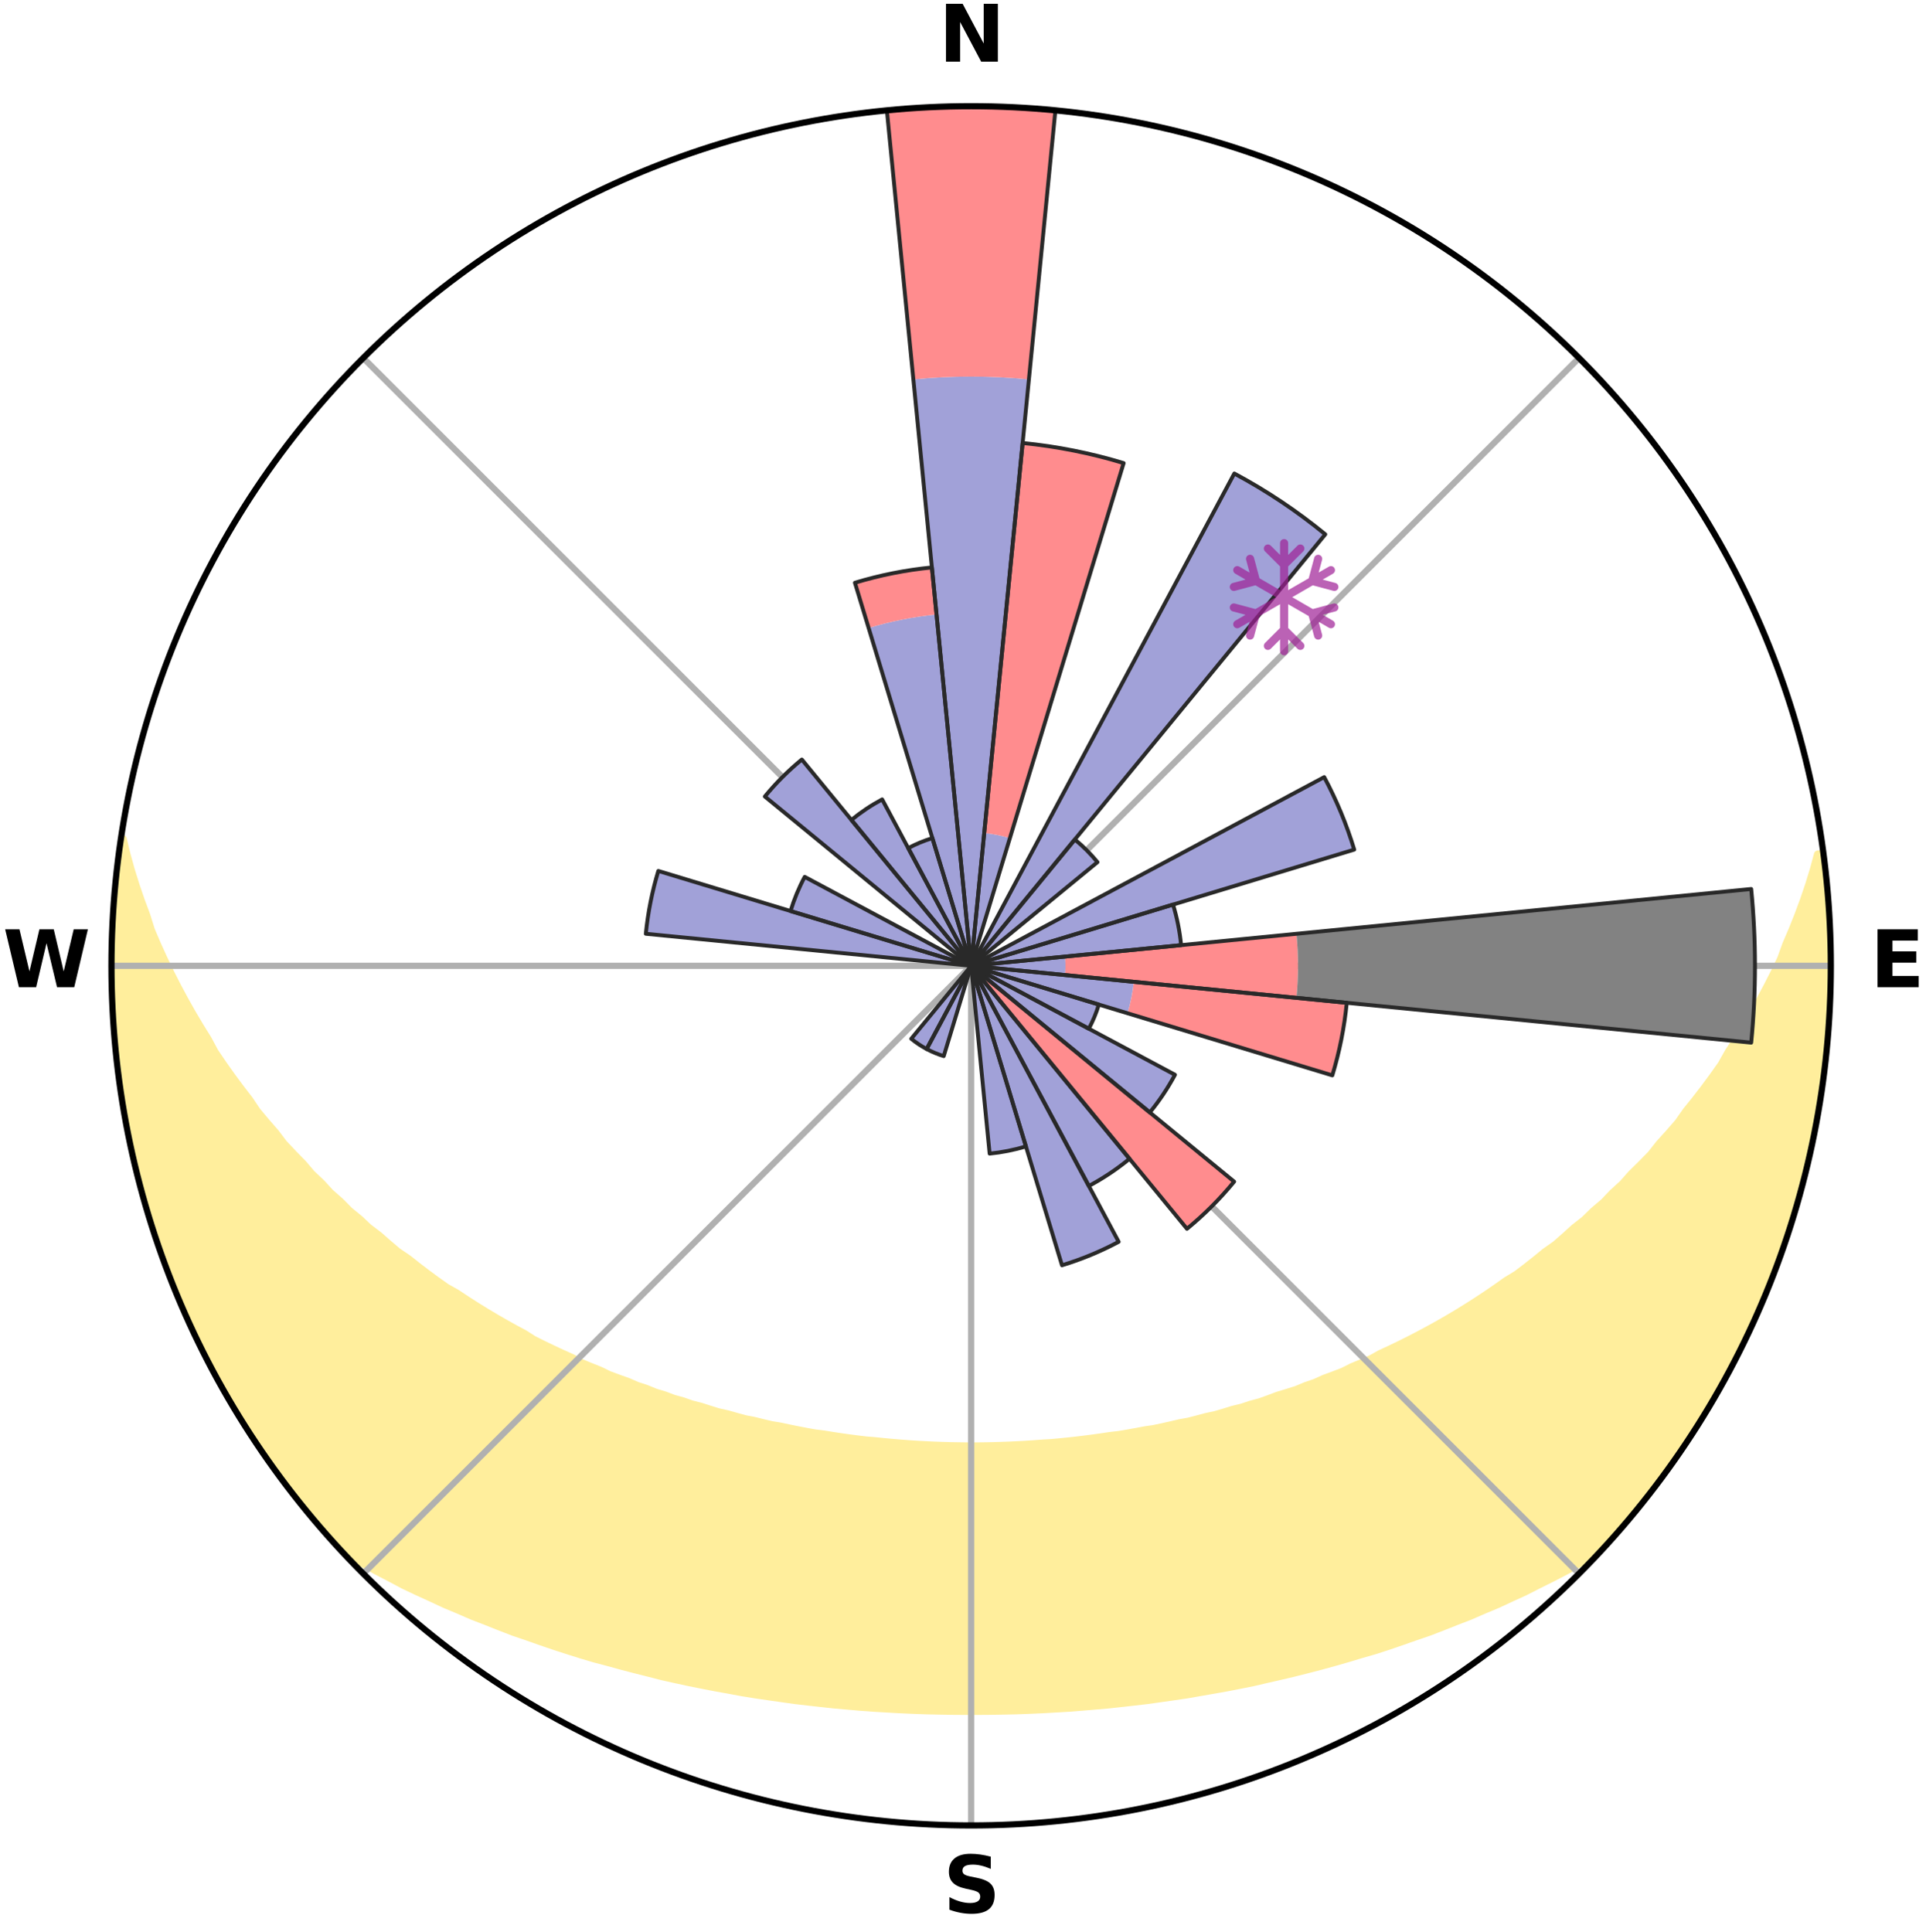 <?xml version="1.0" encoding="utf-8" standalone="no"?>
<!DOCTYPE svg PUBLIC "-//W3C//DTD SVG 1.1//EN"
  "http://www.w3.org/Graphics/SVG/1.1/DTD/svg11.dtd">
<svg xmlns:xlink="http://www.w3.org/1999/xlink" width="248.41pt" height="249.158pt" viewBox="0 0 248.41 249.158" xmlns="http://www.w3.org/2000/svg" version="1.1">
 <title>Ski Rose for Liepkalnis, Lipówka</title>
 <defs>
  <style type="text/css">*{stroke-linejoin: round; stroke-linecap: butt}</style>
 </defs>
 <g id="figure_1">
  <g id="patch_1">
   <path d="M 0 249.158 
L 248.41 249.158 
L 248.41 0 
L 0 0 
z
" style="fill: #ffffff"/>
  </g>
  <g id="axes_1">
   <g id="patch_2">
    <path d="M 236.135 124.579 
C 236.135 110.018 233.267 95.599 227.695 82.147 
C 222.122 68.695 213.955 56.471 203.659 46.175 
C 193.363 35.879 181.139 27.711 167.687 22.139 
C 154.235 16.567 139.815 13.699 125.255 13.699 
C 110.694 13.699 96.275 16.567 82.823 22.139 
C 69.371 27.711 57.147 35.879 46.851 46.175 
C 36.555 56.471 28.387 68.695 22.815 82.147 
C 17.243 95.599 14.375 110.018 14.375 124.579 
C 14.375 139.14 17.243 153.559 22.815 167.011 
C 28.387 180.463 36.555 192.687 46.851 202.983 
C 57.147 213.279 69.371 221.447 82.823 227.019 
C 96.275 232.591 110.694 235.459 125.255 235.459 
C 139.815 235.459 154.235 232.591 167.687 227.019 
C 181.139 221.447 193.363 213.279 203.659 202.983 
C 213.955 192.687 222.122 180.463 227.695 167.011 
C 233.267 153.559 236.135 139.14 236.135 124.579 
M 125.255 124.579 
C 125.255 124.579 125.255 124.579 125.255 124.579 
C 125.255 124.579 125.255 124.579 125.255 124.579 
C 125.255 124.579 125.255 124.579 125.255 124.579 
C 125.255 124.579 125.255 124.579 125.255 124.579 
C 125.255 124.579 125.255 124.579 125.255 124.579 
C 125.255 124.579 125.255 124.579 125.255 124.579 
C 125.255 124.579 125.255 124.579 125.255 124.579 
C 125.255 124.579 125.255 124.579 125.255 124.579 
C 125.255 124.579 125.255 124.579 125.255 124.579 
C 125.255 124.579 125.255 124.579 125.255 124.579 
C 125.255 124.579 125.255 124.579 125.255 124.579 
C 125.255 124.579 125.255 124.579 125.255 124.579 
C 125.255 124.579 125.255 124.579 125.255 124.579 
C 125.255 124.579 125.255 124.579 125.255 124.579 
C 125.255 124.579 125.255 124.579 125.255 124.579 
C 125.255 124.579 125.255 124.579 125.255 124.579 
z
" style="fill: #ffffff"/>
   </g>
   <g id="PolyCollection_1">
    <defs>
     <path id="m6ab685fd98" d="M 235.131 -139.045 
L 234.459 -138.956 
L 233.916 -136.959 
L 233.309 -134.983 
L 232.645 -133.031 
L 231.931 -131.104 
L 231.173 -129.204 
L 230.373 -127.332 
L 229.709 -125.491 
L 228.836 -123.675 
L 227.928 -121.89 
L 226.988 -120.137 
L 226.017 -118.416 
L 225.017 -116.728 
L 223.989 -115.072 
L 222.934 -113.45 
L 222.029 -111.839 
L 220.924 -110.281 
L 219.797 -108.758 
L 218.648 -107.27 
L 217.479 -105.816 
L 216.46 -104.359 
L 215.252 -102.973 
L 214.028 -101.621 
L 212.953 -100.258 
L 211.697 -98.974 
L 210.427 -97.724 
L 209.305 -96.456 
L 208.01 -95.274 
L 206.861 -94.068 
L 205.545 -92.952 
L 204.372 -91.808 
L 203.038 -90.758 
L 201.846 -89.674 
L 200.644 -88.62 
L 199.291 -87.666 
L 198.074 -86.672 
L 196.85 -85.706 
L 195.619 -84.769 
L 194.251 -83.937 
L 193.013 -83.057 
L 191.77 -82.204 
L 190.523 -81.379 
L 189.274 -80.58 
L 188.023 -79.807 
L 186.77 -79.061 
L 185.516 -78.339 
L 184.261 -77.643 
L 183.007 -76.972 
L 181.754 -76.324 
L 180.502 -75.7 
L 179.252 -75.099 
L 178.005 -74.521 
L 176.85 -73.876 
L 175.606 -73.341 
L 174.365 -72.828 
L 173.209 -72.246 
L 171.974 -71.773 
L 170.743 -71.319 
L 169.59 -70.797 
L 168.366 -70.381 
L 167.214 -69.896 
L 166 -69.515 
L 164.791 -69.151 
L 163.646 -68.72 
L 162.501 -68.307 
L 161.306 -67.991 
L 160.165 -67.61 
L 158.981 -67.324 
L 157.846 -66.974 
L 156.713 -66.641 
L 155.543 -66.395 
L 154.416 -66.091 
L 153.29 -65.801 
L 152.137 -65.593 
L 151.017 -65.329 
L 149.9 -65.08 
L 148.785 -64.844 
L 147.65 -64.68 
L 146.541 -64.468 
L 145.434 -64.269 
L 144.33 -64.082 
L 143.213 -63.955 
L 142.113 -63.789 
L 141.016 -63.636 
L 139.92 -63.493 
L 138.826 -63.362 
L 137.734 -63.242 
L 136.643 -63.132 
L 135.554 -63.033 
L 134.462 -62.971 
L 133.376 -62.89 
L 132.291 -62.819 
L 131.207 -62.759 
L 130.124 -62.709 
L 129.041 -62.668 
L 127.959 -62.638 
L 126.877 -62.617 
L 125.796 -62.607 
L 124.714 -62.607 
L 123.632 -62.622 
L 122.551 -62.641 
L 121.468 -62.672 
L 120.386 -62.714 
L 119.303 -62.765 
L 118.219 -62.827 
L 117.134 -62.898 
L 116.049 -62.98 
L 114.962 -63.072 
L 113.874 -63.175 
L 112.785 -63.288 
L 111.686 -63.376 
L 110.593 -63.508 
L 109.498 -63.651 
L 108.401 -63.806 
L 107.302 -63.973 
L 106.202 -64.151 
L 105.082 -64.289 
L 103.976 -64.489 
L 102.868 -64.702 
L 101.757 -64.927 
L 100.645 -65.166 
L 99.503 -65.354 
L 98.385 -65.618 
L 97.264 -65.896 
L 96.107 -66.118 
L 94.981 -66.424 
L 93.853 -66.744 
L 92.681 -67.004 
L 91.547 -67.354 
L 90.412 -67.72 
L 89.224 -68.023 
L 88.084 -68.421 
L 86.887 -68.753 
L 85.743 -69.185 
L 84.535 -69.55 
L 83.388 -70.017 
L 82.172 -70.416 
L 81.021 -70.919 
L 79.797 -71.355 
L 78.568 -71.81 
L 77.415 -72.371 
L 76.18 -72.865 
L 74.941 -73.379 
L 73.788 -74.003 
L 72.545 -74.559 
L 71.299 -75.138 
L 70.051 -75.739 
L 68.801 -76.363 
L 67.655 -77.097 
L 66.406 -77.768 
L 65.156 -78.464 
L 63.907 -79.184 
L 62.659 -79.93 
L 61.412 -80.701 
L 60.168 -81.499 
L 58.926 -82.323 
L 57.559 -83.095 
L 56.322 -83.975 
L 55.091 -84.882 
L 53.865 -85.817 
L 52.645 -86.781 
L 51.291 -87.702 
L 50.084 -88.725 
L 48.887 -89.776 
L 47.55 -90.792 
L 46.37 -91.904 
L 45.048 -92.985 
L 43.889 -94.158 
L 42.587 -95.305 
L 41.454 -96.54 
L 40.174 -97.753 
L 39.07 -99.05 
L 37.818 -100.331 
L 36.58 -101.646 
L 35.526 -103.037 
L 34.322 -104.42 
L 33.137 -105.837 
L 32.141 -107.321 
L 30.996 -108.805 
L 29.872 -110.324 
L 28.771 -111.877 
L 27.693 -113.463 
L 26.816 -115.1 
L 25.791 -116.751 
L 24.793 -118.435 
L 23.825 -120.151 
L 22.887 -121.898 
L 21.981 -123.678 
L 21.109 -125.488 
L 20.273 -127.328 
L 19.475 -129.198 
L 18.887 -131.085 
L 18.172 -133.007 
L 17.505 -134.954 
L 16.891 -136.926 
L 16.339 -138.918 
L 15.855 -140.929 
L 15.708 -140.951 
L 15.708 -140.951 
L 15.451 -139.035 
L 15.092 -137.131 
L 14.901 -135.205 
L 14.755 -133.276 
L 14.631 -131.345 
L 14.54 -129.413 
L 14.494 -127.479 
L 14.47 -125.546 
L 14.489 -123.612 
L 14.531 -121.68 
L 14.615 -119.748 
L 14.723 -117.819 
L 14.722 -115.88 
L 14.897 -113.953 
L 15.108 -112.029 
L 15.347 -110.109 
L 15.62 -108.194 
L 15.924 -106.283 
L 16.259 -104.378 
L 16.624 -102.478 
L 17.023 -100.585 
L 17.45 -98.697 
L 17.913 -96.819 
L 18.408 -94.948 
L 19.064 -93.124 
L 19.622 -91.273 
L 20.201 -89.429 
L 20.812 -87.594 
L 21.463 -85.773 
L 22.135 -83.959 
L 22.838 -82.157 
L 23.583 -80.371 
L 24.359 -78.598 
L 25.276 -76.892 
L 26.102 -75.143 
L 26.959 -73.409 
L 27.848 -71.691 
L 28.77 -69.99 
L 29.725 -68.308 
L 30.717 -66.646 
L 31.843 -65.069 
L 32.795 -63.381 
L 33.882 -61.78 
L 35.007 -60.206 
L 36.168 -58.658 
L 37.29 -57.081 
L 38.498 -55.57 
L 39.699 -54.052 
L 40.953 -52.578 
L 42.211 -51.108 
L 43.514 -49.677 
L 45.075 -48.491 
L 46.811 -47.493 
L 48.563 -46.537 
L 50.326 -45.62 
L 52.057 -44.698 
L 53.835 -43.854 
L 55.618 -43.044 
L 57.369 -42.227 
L 59.155 -41.48 
L 60.907 -40.719 
L 62.692 -40.031 
L 64.449 -39.332 
L 66.201 -38.655 
L 67.982 -38.049 
L 69.735 -37.43 
L 71.483 -36.832 
L 73.234 -36.265 
L 74.978 -35.715 
L 76.724 -35.197 
L 78.485 -34.735 
L 80.221 -34.255 
L 81.957 -33.804 
L 83.688 -33.368 
L 85.402 -32.924 
L 87.131 -32.539 
L 88.852 -32.166 
L 90.574 -31.821 
L 92.29 -31.488 
L 94.004 -31.181 
L 95.706 -30.863 
L 97.413 -30.587 
L 99.119 -30.337 
L 100.82 -30.096 
L 102.514 -29.855 
L 104.211 -29.658 
L 105.904 -29.469 
L 107.593 -29.283 
L 109.283 -29.136 
L 110.969 -28.987 
L 112.654 -28.864 
L 114.338 -28.766 
L 116.02 -28.669 
L 117.701 -28.593 
L 119.38 -28.531 
L 121.06 -28.495 
L 122.738 -28.465 
L 124.416 -28.453 
L 126.094 -28.453 
L 127.772 -28.465 
L 129.45 -28.494 
L 131.129 -28.53 
L 132.809 -28.592 
L 134.49 -28.668 
L 136.172 -28.765 
L 137.856 -28.863 
L 139.54 -28.995 
L 141.227 -29.135 
L 142.917 -29.281 
L 144.606 -29.466 
L 146.299 -29.656 
L 147.997 -29.853 
L 149.691 -30.093 
L 151.391 -30.334 
L 153.097 -30.584 
L 154.797 -30.882 
L 156.506 -31.179 
L 158.221 -31.484 
L 159.937 -31.818 
L 161.659 -32.163 
L 163.369 -32.563 
L 165.093 -32.957 
L 166.824 -33.364 
L 168.554 -33.801 
L 170.291 -34.251 
L 172.027 -34.731 
L 173.769 -35.226 
L 175.51 -35.753 
L 177.279 -36.26 
L 179.029 -36.827 
L 180.777 -37.426 
L 182.531 -38.044 
L 184.312 -38.65 
L 186.064 -39.327 
L 187.821 -40.026 
L 189.607 -40.714 
L 191.358 -41.476 
L 193.145 -42.222 
L 194.897 -43.039 
L 196.679 -43.849 
L 198.417 -44.737 
L 200.188 -45.616 
L 201.951 -46.532 
L 203.703 -47.489 
L 205.401 -48.523 
L 207.001 -49.673 
L 208.282 -51.123 
L 209.553 -52.582 
L 210.808 -54.054 
L 212.022 -55.561 
L 213.216 -57.084 
L 214.356 -58.648 
L 215.521 -60.193 
L 216.616 -61.788 
L 217.7 -63.391 
L 218.738 -65.024 
L 219.73 -66.685 
L 220.786 -68.307 
L 221.686 -70.021 
L 222.64 -71.703 
L 223.573 -73.398 
L 224.461 -75.117 
L 225.31 -76.855 
L 226.124 -78.61 
L 226.895 -80.385 
L 227.622 -82.177 
L 228.305 -83.987 
L 229.103 -85.752 
L 229.707 -87.591 
L 230.402 -89.397 
L 230.961 -91.25 
L 231.486 -93.112 
L 232.067 -94.957 
L 232.52 -96.838 
L 233.025 -98.706 
L 233.492 -100.584 
L 233.835 -102.488 
L 234.226 -104.382 
L 234.498 -106.298 
L 234.881 -108.195 
L 235.162 -110.11 
L 235.405 -112.029 
L 235.535 -113.96 
L 235.779 -115.881 
L 235.914 -117.811 
L 236.013 -119.743 
L 236.004 -121.679 
L 236.11 -123.612 
L 236.104 -125.546 
L 236.064 -127.481 
L 235.918 -129.411 
L 235.888 -131.346 
L 235.747 -133.275 
L 235.502 -135.195 
L 235.371 -137.125 
L 235.131 -139.045 
z
" style="stroke: #ffee9c"/>
    </defs>
    <g clip-path="url(#pcffaa5dcd8)">
     <use xlink:href="#m6ab685fd98" x="0" y="249.158" style="fill: #ffee9c; stroke: #ffee9c"/>
    </g>
   </g>
   <g id="matplotlib.axis_1">
    <g id="xtick_1">
     <g id="line2d_1">
      <path d="M 125.255 124.579 
L 125.255 13.699 
" clip-path="url(#pcffaa5dcd8)" style="fill: none; stroke: #b0b0b0; stroke-width: 0.8; stroke-linecap: square"/>
     </g>
     <g id="text_1">
      <!-- N -->
      <g transform="translate(121.07 7.958) scale(0.1 -0.1)">
       <defs>
        <path id="DejaVuSans-Bold-4e" d="M 588 4666 
L 1931 4666 
L 3628 1466 
L 3628 4666 
L 4769 4666 
L 4769 0 
L 3425 0 
L 1728 3200 
L 1728 0 
L 588 0 
L 588 4666 
z
" transform="scale(0.016)"/>
       </defs>
       <use xlink:href="#DejaVuSans-Bold-4e"/>
      </g>
     </g>
    </g>
    <g id="xtick_2">
     <g id="line2d_2">
      <path d="M 125.255 124.579 
L 203.659 46.175 
" clip-path="url(#pcffaa5dcd8)" style="fill: none; stroke: #b0b0b0; stroke-width: 0.8; stroke-linecap: square"/>
     </g>
    </g>
    <g id="xtick_3">
     <g id="line2d_3">
      <path d="M 125.255 124.579 
L 236.135 124.579 
" clip-path="url(#pcffaa5dcd8)" style="fill: none; stroke: #b0b0b0; stroke-width: 0.8; stroke-linecap: square"/>
     </g>
     <g id="text_2">
      <!-- E -->
      <g transform="translate(241.219 127.338) scale(0.1 -0.1)">
       <defs>
        <path id="DejaVuSans-Bold-45" d="M 588 4666 
L 3834 4666 
L 3834 3756 
L 1791 3756 
L 1791 2888 
L 3713 2888 
L 3713 1978 
L 1791 1978 
L 1791 909 
L 3903 909 
L 3903 0 
L 588 0 
L 588 4666 
z
" transform="scale(0.016)"/>
       </defs>
       <use xlink:href="#DejaVuSans-Bold-45"/>
      </g>
     </g>
    </g>
    <g id="xtick_4">
     <g id="line2d_4">
      <path d="M 125.255 124.579 
L 203.659 202.983 
" clip-path="url(#pcffaa5dcd8)" style="fill: none; stroke: #b0b0b0; stroke-width: 0.8; stroke-linecap: square"/>
     </g>
    </g>
    <g id="xtick_5">
     <g id="line2d_5">
      <path d="M 125.255 124.579 
L 125.255 235.459 
" clip-path="url(#pcffaa5dcd8)" style="fill: none; stroke: #b0b0b0; stroke-width: 0.8; stroke-linecap: square"/>
     </g>
     <g id="text_3">
      <!-- S -->
      <g transform="translate(121.654 246.718) scale(0.1 -0.1)">
       <defs>
        <path id="DejaVuSans-Bold-53" d="M 3834 4519 
L 3834 3531 
Q 3450 3703 3084 3790 
Q 2719 3878 2394 3878 
Q 1963 3878 1756 3759 
Q 1550 3641 1550 3391 
Q 1550 3203 1689 3098 
Q 1828 2994 2194 2919 
L 2706 2816 
Q 3484 2659 3812 2340 
Q 4141 2022 4141 1434 
Q 4141 663 3683 286 
Q 3225 -91 2284 -91 
Q 1841 -91 1394 -6 
Q 947 78 500 244 
L 500 1259 
Q 947 1022 1364 901 
Q 1781 781 2169 781 
Q 2563 781 2772 912 
Q 2981 1044 2981 1288 
Q 2981 1506 2839 1625 
Q 2697 1744 2272 1838 
L 1806 1941 
Q 1106 2091 782 2419 
Q 459 2747 459 3303 
Q 459 4000 909 4375 
Q 1359 4750 2203 4750 
Q 2588 4750 2994 4692 
Q 3400 4634 3834 4519 
z
" transform="scale(0.016)"/>
       </defs>
       <use xlink:href="#DejaVuSans-Bold-53"/>
      </g>
     </g>
    </g>
    <g id="xtick_6">
     <g id="line2d_6">
      <path d="M 125.255 124.579 
L 46.851 202.983 
" clip-path="url(#pcffaa5dcd8)" style="fill: none; stroke: #b0b0b0; stroke-width: 0.8; stroke-linecap: square"/>
     </g>
    </g>
    <g id="xtick_7">
     <g id="line2d_7">
      <path d="M 125.255 124.579 
L 14.375 124.579 
" clip-path="url(#pcffaa5dcd8)" style="fill: none; stroke: #b0b0b0; stroke-width: 0.8; stroke-linecap: square"/>
     </g>
     <g id="text_4">
      <!-- W -->
      <g transform="translate(0.36 127.338) scale(0.1 -0.1)">
       <defs>
        <path id="DejaVuSans-Bold-57" d="M 191 4666 
L 1344 4666 
L 2150 1275 
L 2950 4666 
L 4109 4666 
L 4909 1275 
L 5716 4666 
L 6859 4666 
L 5759 0 
L 4372 0 
L 3525 3547 
L 2688 0 
L 1300 0 
L 191 4666 
z
" transform="scale(0.016)"/>
       </defs>
       <use xlink:href="#DejaVuSans-Bold-57"/>
      </g>
     </g>
    </g>
    <g id="xtick_8">
     <g id="line2d_8">
      <path d="M 125.255 124.579 
L 46.851 46.175 
" clip-path="url(#pcffaa5dcd8)" style="fill: none; stroke: #b0b0b0; stroke-width: 0.8; stroke-linecap: square"/>
     </g>
    </g>
   </g>
   <g id="matplotlib.axis_2"/>
   <g id="patch_3">
    <path d="M 125.255 124.579 
C 125.255 124.579 125.255 124.579 125.255 124.579 
C 125.255 124.579 125.255 124.579 125.255 124.579 
L 125.255 124.579 
C 125.255 124.579 125.255 124.579 125.255 124.579 
C 125.255 124.579 125.255 124.579 125.255 124.579 
z
" clip-path="url(#pcffaa5dcd8)" style="fill: #d9d9d9"/>
   </g>
   <g id="patch_4">
    <path d="M 125.255 124.579 
C 125.255 124.579 125.255 124.579 125.255 124.579 
C 125.255 124.579 125.255 124.579 125.255 124.579 
L 125.255 124.579 
C 125.255 124.579 125.255 124.579 125.255 124.579 
C 125.255 124.579 125.255 124.579 125.255 124.579 
z
" clip-path="url(#pcffaa5dcd8)" style="fill: #d9d9d9"/>
   </g>
   <g id="patch_5">
    <path d="M 125.255 124.579 
C 125.255 124.579 125.255 124.579 125.255 124.579 
C 125.255 124.579 125.255 124.579 125.255 124.579 
L 125.255 124.579 
C 125.255 124.579 125.255 124.579 125.255 124.579 
C 125.255 124.579 125.255 124.579 125.255 124.579 
z
" clip-path="url(#pcffaa5dcd8)" style="fill: #d9d9d9"/>
   </g>
   <g id="patch_6">
    <path d="M 125.255 124.579 
C 125.255 124.579 125.255 124.579 125.255 124.579 
C 125.255 124.579 125.255 124.579 125.255 124.579 
L 125.255 124.579 
C 125.255 124.579 125.255 124.579 125.255 124.579 
C 125.255 124.579 125.255 124.579 125.255 124.579 
z
" clip-path="url(#pcffaa5dcd8)" style="fill: #d9d9d9"/>
   </g>
   <g id="patch_7">
    <path d="M 125.255 124.579 
C 125.255 124.579 125.255 124.579 125.255 124.579 
C 125.255 124.579 125.255 124.579 125.255 124.579 
L 125.255 124.579 
C 125.255 124.579 125.255 124.579 125.255 124.579 
C 125.255 124.579 125.255 124.579 125.255 124.579 
z
" clip-path="url(#pcffaa5dcd8)" style="fill: #d9d9d9"/>
   </g>
   <g id="patch_8">
    <path d="M 125.255 124.579 
C 125.255 124.579 125.255 124.579 125.255 124.579 
C 125.255 124.579 125.255 124.579 125.255 124.579 
L 125.255 124.579 
C 125.255 124.579 125.255 124.579 125.255 124.579 
C 125.255 124.579 125.255 124.579 125.255 124.579 
z
" clip-path="url(#pcffaa5dcd8)" style="fill: #d9d9d9"/>
   </g>
   <g id="patch_9">
    <path d="M 125.255 124.579 
C 125.255 124.579 125.255 124.579 125.255 124.579 
C 125.255 124.579 125.255 124.579 125.255 124.579 
L 125.255 124.579 
C 125.255 124.579 125.255 124.579 125.255 124.579 
C 125.255 124.579 125.255 124.579 125.255 124.579 
z
" clip-path="url(#pcffaa5dcd8)" style="fill: #d9d9d9"/>
   </g>
   <g id="patch_10">
    <path d="M 125.255 124.579 
C 125.255 124.579 125.255 124.579 125.255 124.579 
C 125.255 124.579 125.255 124.579 125.255 124.579 
L 125.255 124.579 
C 125.255 124.579 125.255 124.579 125.255 124.579 
C 125.255 124.579 125.255 124.579 125.255 124.579 
z
" clip-path="url(#pcffaa5dcd8)" style="fill: #d9d9d9"/>
   </g>
   <g id="patch_11">
    <path d="M 125.255 124.579 
C 125.255 124.579 125.255 124.579 125.255 124.579 
C 125.255 124.579 125.255 124.579 125.255 124.579 
L 125.255 124.579 
C 125.255 124.579 125.255 124.579 125.255 124.579 
C 125.255 124.579 125.255 124.579 125.255 124.579 
z
" clip-path="url(#pcffaa5dcd8)" style="fill: #d9d9d9"/>
   </g>
   <g id="patch_12">
    <path d="M 125.255 124.579 
C 125.255 124.579 125.255 124.579 125.255 124.579 
C 125.255 124.579 125.255 124.579 125.255 124.579 
L 125.255 124.579 
C 125.255 124.579 125.255 124.579 125.255 124.579 
C 125.255 124.579 125.255 124.579 125.255 124.579 
z
" clip-path="url(#pcffaa5dcd8)" style="fill: #d9d9d9"/>
   </g>
   <g id="patch_13">
    <path d="M 125.255 124.579 
C 125.255 124.579 125.255 124.579 125.255 124.579 
C 125.255 124.579 125.255 124.579 125.255 124.579 
L 125.255 124.579 
C 125.255 124.579 125.255 124.579 125.255 124.579 
C 125.255 124.579 125.255 124.579 125.255 124.579 
z
" clip-path="url(#pcffaa5dcd8)" style="fill: #d9d9d9"/>
   </g>
   <g id="patch_14">
    <path d="M 125.255 124.579 
C 125.255 124.579 125.255 124.579 125.255 124.579 
C 125.255 124.579 125.255 124.579 125.255 124.579 
L 125.255 124.579 
C 125.255 124.579 125.255 124.579 125.255 124.579 
C 125.255 124.579 125.255 124.579 125.255 124.579 
z
" clip-path="url(#pcffaa5dcd8)" style="fill: #d9d9d9"/>
   </g>
   <g id="patch_15">
    <path d="M 125.255 124.579 
C 125.255 124.579 125.255 124.579 125.255 124.579 
C 125.255 124.579 125.255 124.579 125.255 124.579 
L 125.255 124.579 
C 125.255 124.579 125.255 124.579 125.255 124.579 
C 125.255 124.579 125.255 124.579 125.255 124.579 
z
" clip-path="url(#pcffaa5dcd8)" style="fill: #d9d9d9"/>
   </g>
   <g id="patch_16">
    <path d="M 125.255 124.579 
C 125.255 124.579 125.255 124.579 125.255 124.579 
C 125.255 124.579 125.255 124.579 125.255 124.579 
L 125.255 124.579 
C 125.255 124.579 125.255 124.579 125.255 124.579 
C 125.255 124.579 125.255 124.579 125.255 124.579 
z
" clip-path="url(#pcffaa5dcd8)" style="fill: #d9d9d9"/>
   </g>
   <g id="patch_17">
    <path d="M 125.255 124.579 
C 125.255 124.579 125.255 124.579 125.255 124.579 
C 125.255 124.579 125.255 124.579 125.255 124.579 
L 125.255 124.579 
C 125.255 124.579 125.255 124.579 125.255 124.579 
C 125.255 124.579 125.255 124.579 125.255 124.579 
z
" clip-path="url(#pcffaa5dcd8)" style="fill: #d9d9d9"/>
   </g>
   <g id="patch_18">
    <path d="M 125.255 124.579 
C 125.255 124.579 125.255 124.579 125.255 124.579 
C 125.255 124.579 125.255 124.579 125.255 124.579 
L 125.255 124.579 
C 125.255 124.579 125.255 124.579 125.255 124.579 
C 125.255 124.579 125.255 124.579 125.255 124.579 
z
" clip-path="url(#pcffaa5dcd8)" style="fill: #d9d9d9"/>
   </g>
   <g id="patch_19">
    <path d="M 125.255 124.579 
C 125.255 124.579 125.255 124.579 125.255 124.579 
C 125.255 124.579 125.255 124.579 125.255 124.579 
L 125.255 124.579 
C 125.255 124.579 125.255 124.579 125.255 124.579 
C 125.255 124.579 125.255 124.579 125.255 124.579 
z
" clip-path="url(#pcffaa5dcd8)" style="fill: #d9d9d9"/>
   </g>
   <g id="patch_20">
    <path d="M 125.255 124.579 
C 125.255 124.579 125.255 124.579 125.255 124.579 
C 125.255 124.579 125.255 124.579 125.255 124.579 
L 125.255 124.579 
C 125.255 124.579 125.255 124.579 125.255 124.579 
C 125.255 124.579 125.255 124.579 125.255 124.579 
z
" clip-path="url(#pcffaa5dcd8)" style="fill: #d9d9d9"/>
   </g>
   <g id="patch_21">
    <path d="M 125.255 124.579 
C 125.255 124.579 125.255 124.579 125.255 124.579 
C 125.255 124.579 125.255 124.579 125.255 124.579 
L 125.255 124.579 
C 125.255 124.579 125.255 124.579 125.255 124.579 
C 125.255 124.579 125.255 124.579 125.255 124.579 
z
" clip-path="url(#pcffaa5dcd8)" style="fill: #d9d9d9"/>
   </g>
   <g id="patch_22">
    <path d="M 125.255 124.579 
C 125.255 124.579 125.255 124.579 125.255 124.579 
C 125.255 124.579 125.255 124.579 125.255 124.579 
L 125.255 124.579 
C 125.255 124.579 125.255 124.579 125.255 124.579 
C 125.255 124.579 125.255 124.579 125.255 124.579 
z
" clip-path="url(#pcffaa5dcd8)" style="fill: #d9d9d9"/>
   </g>
   <g id="patch_23">
    <path d="M 125.255 124.579 
C 125.255 124.579 125.255 124.579 125.255 124.579 
C 125.255 124.579 125.255 124.579 125.255 124.579 
L 125.255 124.579 
C 125.255 124.579 125.255 124.579 125.255 124.579 
C 125.255 124.579 125.255 124.579 125.255 124.579 
z
" clip-path="url(#pcffaa5dcd8)" style="fill: #d9d9d9"/>
   </g>
   <g id="patch_24">
    <path d="M 125.255 124.579 
C 125.255 124.579 125.255 124.579 125.255 124.579 
C 125.255 124.579 125.255 124.579 125.255 124.579 
L 125.255 124.579 
C 125.255 124.579 125.255 124.579 125.255 124.579 
C 125.255 124.579 125.255 124.579 125.255 124.579 
z
" clip-path="url(#pcffaa5dcd8)" style="fill: #d9d9d9"/>
   </g>
   <g id="patch_25">
    <path d="M 125.255 124.579 
C 125.255 124.579 125.255 124.579 125.255 124.579 
C 125.255 124.579 125.255 124.579 125.255 124.579 
L 125.255 124.579 
C 125.255 124.579 125.255 124.579 125.255 124.579 
C 125.255 124.579 125.255 124.579 125.255 124.579 
z
" clip-path="url(#pcffaa5dcd8)" style="fill: #d9d9d9"/>
   </g>
   <g id="patch_26">
    <path d="M 125.255 124.579 
C 125.255 124.579 125.255 124.579 125.255 124.579 
C 125.255 124.579 125.255 124.579 125.255 124.579 
L 125.255 124.579 
C 125.255 124.579 125.255 124.579 125.255 124.579 
C 125.255 124.579 125.255 124.579 125.255 124.579 
z
" clip-path="url(#pcffaa5dcd8)" style="fill: #d9d9d9"/>
   </g>
   <g id="patch_27">
    <path d="M 125.255 124.579 
C 125.255 124.579 125.255 124.579 125.255 124.579 
C 125.255 124.579 125.255 124.579 125.255 124.579 
L 125.255 124.579 
C 125.255 124.579 125.255 124.579 125.255 124.579 
C 125.255 124.579 125.255 124.579 125.255 124.579 
z
" clip-path="url(#pcffaa5dcd8)" style="fill: #d9d9d9"/>
   </g>
   <g id="patch_28">
    <path d="M 125.255 124.579 
C 125.255 124.579 125.255 124.579 125.255 124.579 
C 125.255 124.579 125.255 124.579 125.255 124.579 
L 125.255 124.579 
C 125.255 124.579 125.255 124.579 125.255 124.579 
C 125.255 124.579 125.255 124.579 125.255 124.579 
z
" clip-path="url(#pcffaa5dcd8)" style="fill: #d9d9d9"/>
   </g>
   <g id="patch_29">
    <path d="M 125.255 124.579 
C 125.255 124.579 125.255 124.579 125.255 124.579 
C 125.255 124.579 125.255 124.579 125.255 124.579 
L 125.255 124.579 
C 125.255 124.579 125.255 124.579 125.255 124.579 
C 125.255 124.579 125.255 124.579 125.255 124.579 
z
" clip-path="url(#pcffaa5dcd8)" style="fill: #d9d9d9"/>
   </g>
   <g id="patch_30">
    <path d="M 125.255 124.579 
C 125.255 124.579 125.255 124.579 125.255 124.579 
C 125.255 124.579 125.255 124.579 125.255 124.579 
L 125.255 124.579 
C 125.255 124.579 125.255 124.579 125.255 124.579 
C 125.255 124.579 125.255 124.579 125.255 124.579 
z
" clip-path="url(#pcffaa5dcd8)" style="fill: #d9d9d9"/>
   </g>
   <g id="patch_31">
    <path d="M 125.255 124.579 
C 125.255 124.579 125.255 124.579 125.255 124.579 
C 125.255 124.579 125.255 124.579 125.255 124.579 
L 125.255 124.579 
C 125.255 124.579 125.255 124.579 125.255 124.579 
C 125.255 124.579 125.255 124.579 125.255 124.579 
z
" clip-path="url(#pcffaa5dcd8)" style="fill: #d9d9d9"/>
   </g>
   <g id="patch_32">
    <path d="M 125.255 124.579 
C 125.255 124.579 125.255 124.579 125.255 124.579 
C 125.255 124.579 125.255 124.579 125.255 124.579 
L 125.255 124.579 
C 125.255 124.579 125.255 124.579 125.255 124.579 
C 125.255 124.579 125.255 124.579 125.255 124.579 
z
" clip-path="url(#pcffaa5dcd8)" style="fill: #d9d9d9"/>
   </g>
   <g id="patch_33">
    <path d="M 125.255 124.579 
C 125.255 124.579 125.255 124.579 125.255 124.579 
C 125.255 124.579 125.255 124.579 125.255 124.579 
L 125.255 124.579 
C 125.255 124.579 125.255 124.579 125.255 124.579 
C 125.255 124.579 125.255 124.579 125.255 124.579 
z
" clip-path="url(#pcffaa5dcd8)" style="fill: #d9d9d9"/>
   </g>
   <g id="patch_34">
    <path d="M 125.255 124.579 
C 125.255 124.579 125.255 124.579 125.255 124.579 
C 125.255 124.579 125.255 124.579 125.255 124.579 
L 125.255 124.579 
C 125.255 124.579 125.255 124.579 125.255 124.579 
C 125.255 124.579 125.255 124.579 125.255 124.579 
z
" clip-path="url(#pcffaa5dcd8)" style="fill: #d9d9d9"/>
   </g>
   <g id="patch_35">
    <path d="M 125.255 124.579 
C 125.255 124.579 125.255 124.579 125.255 124.579 
C 125.255 124.579 125.255 124.579 125.255 124.579 
L 132.705 48.939 
C 130.229 48.695 127.743 48.573 125.255 48.573 
C 122.767 48.573 120.281 48.695 117.805 48.939 
z
" clip-path="url(#pcffaa5dcd8)" style="fill: #a1a1d8"/>
   </g>
   <g id="patch_36">
    <path d="M 125.255 124.579 
C 125.255 124.579 125.255 124.579 125.255 124.579 
C 125.255 124.579 125.255 124.579 125.255 124.579 
L 130.251 108.108 
C 129.712 107.945 129.165 107.808 128.613 107.698 
C 128.06 107.588 127.503 107.505 126.942 107.45 
z
" clip-path="url(#pcffaa5dcd8)" style="fill: #a1a1d8"/>
   </g>
   <g id="patch_37">
    <path d="M 125.255 124.579 
C 125.255 124.579 125.255 124.579 125.255 124.579 
C 125.255 124.579 125.255 124.579 125.255 124.579 
L 125.255 124.579 
C 125.255 124.579 125.255 124.579 125.255 124.579 
C 125.255 124.579 125.255 124.579 125.255 124.579 
z
" clip-path="url(#pcffaa5dcd8)" style="fill: #a1a1d8"/>
   </g>
   <g id="patch_38">
    <path d="M 125.255 124.579 
C 125.255 124.579 125.255 124.579 125.255 124.579 
C 125.255 124.579 125.255 124.579 125.255 124.579 
L 170.933 68.92 
C 169.111 67.425 167.217 66.02 165.257 64.711 
C 163.298 63.402 161.275 62.189 159.197 61.078 
z
" clip-path="url(#pcffaa5dcd8)" style="fill: #a1a1d8"/>
   </g>
   <g id="patch_39">
    <path d="M 125.255 124.579 
C 125.255 124.579 125.255 124.579 125.255 124.579 
C 125.255 124.579 125.255 124.579 125.255 124.579 
L 141.55 111.206 
C 141.112 110.673 140.649 110.161 140.161 109.673 
C 139.673 109.185 139.161 108.722 138.628 108.284 
z
" clip-path="url(#pcffaa5dcd8)" style="fill: #a1a1d8"/>
   </g>
   <g id="patch_40">
    <path d="M 125.255 124.579 
C 125.255 124.579 125.255 124.579 125.255 124.579 
C 125.255 124.579 125.255 124.579 125.255 124.579 
L 125.255 124.579 
C 125.255 124.579 125.255 124.579 125.255 124.579 
C 125.255 124.579 125.255 124.579 125.255 124.579 
z
" clip-path="url(#pcffaa5dcd8)" style="fill: #a1a1d8"/>
   </g>
   <g id="patch_41">
    <path d="M 125.255 124.579 
C 125.255 124.579 125.255 124.579 125.255 124.579 
C 125.255 124.579 125.255 124.579 125.255 124.579 
L 174.667 109.59 
C 174.177 107.973 173.607 106.38 172.96 104.819 
C 172.313 103.257 171.59 101.729 170.794 100.238 
z
" clip-path="url(#pcffaa5dcd8)" style="fill: #a1a1d8"/>
   </g>
   <g id="patch_42">
    <path d="M 125.255 124.579 
C 125.255 124.579 125.255 124.579 125.255 124.579 
C 125.255 124.579 125.255 124.579 125.255 124.579 
L 152.338 121.912 
C 152.251 121.025 152.12 120.143 151.946 119.27 
C 151.773 118.396 151.556 117.532 151.297 116.679 
z
" clip-path="url(#pcffaa5dcd8)" style="fill: #a1a1d8"/>
   </g>
   <g id="patch_43">
    <path d="M 125.255 124.579 
C 125.255 124.579 125.255 124.579 125.255 124.579 
C 125.255 124.579 125.255 124.579 125.255 124.579 
L 137.367 125.772 
C 137.406 125.376 137.426 124.977 137.426 124.579 
C 137.426 124.181 137.406 123.783 137.367 123.386 
z
" clip-path="url(#pcffaa5dcd8)" style="fill: #a1a1d8"/>
   </g>
   <g id="patch_44">
    <path d="M 125.255 124.579 
C 125.255 124.579 125.255 124.579 125.255 124.579 
C 125.255 124.579 125.255 124.579 125.255 124.579 
L 145.427 130.698 
C 145.628 130.038 145.795 129.368 145.93 128.692 
C 146.065 128.015 146.166 127.332 146.234 126.645 
z
" clip-path="url(#pcffaa5dcd8)" style="fill: #a1a1d8"/>
   </g>
   <g id="patch_45">
    <path d="M 125.255 124.579 
C 125.255 124.579 125.255 124.579 125.255 124.579 
C 125.255 124.579 125.255 124.579 125.255 124.579 
L 140.434 132.693 
C 140.7 132.196 140.941 131.686 141.157 131.166 
C 141.372 130.645 141.562 130.115 141.726 129.575 
z
" clip-path="url(#pcffaa5dcd8)" style="fill: #a1a1d8"/>
   </g>
   <g id="patch_46">
    <path d="M 125.255 124.579 
C 125.255 124.579 125.255 124.579 125.255 124.579 
C 125.255 124.579 125.255 124.579 125.255 124.579 
L 148.3 143.492 
C 148.919 142.737 149.5 141.953 150.043 141.142 
C 150.585 140.33 151.087 139.493 151.547 138.632 
z
" clip-path="url(#pcffaa5dcd8)" style="fill: #a1a1d8"/>
   </g>
   <g id="patch_47">
    <path d="M 125.255 124.579 
C 125.255 124.579 125.255 124.579 125.255 124.579 
C 125.255 124.579 125.255 124.579 125.255 124.579 
L 125.255 124.579 
C 125.255 124.579 125.255 124.579 125.255 124.579 
C 125.255 124.579 125.255 124.579 125.255 124.579 
z
" clip-path="url(#pcffaa5dcd8)" style="fill: #a1a1d8"/>
   </g>
   <g id="patch_48">
    <path d="M 125.255 124.579 
C 125.255 124.579 125.255 124.579 125.255 124.579 
C 125.255 124.579 125.255 124.579 125.255 124.579 
L 140.434 152.977 
C 141.364 152.481 142.268 151.938 143.145 151.353 
C 144.021 150.767 144.868 150.139 145.683 149.47 
z
" clip-path="url(#pcffaa5dcd8)" style="fill: #a1a1d8"/>
   </g>
   <g id="patch_49">
    <path d="M 125.255 124.579 
C 125.255 124.579 125.255 124.579 125.255 124.579 
C 125.255 124.579 125.255 124.579 125.255 124.579 
L 136.972 163.206 
C 138.237 162.823 139.481 162.378 140.702 161.872 
C 141.923 161.366 143.118 160.801 144.283 160.178 
z
" clip-path="url(#pcffaa5dcd8)" style="fill: #a1a1d8"/>
   </g>
   <g id="patch_50">
    <path d="M 125.255 124.579 
C 125.255 124.579 125.255 124.579 125.255 124.579 
C 125.255 124.579 125.255 124.579 125.255 124.579 
L 127.641 148.803 
C 128.434 148.725 129.222 148.608 130.004 148.453 
C 130.785 148.297 131.558 148.104 132.321 147.872 
z
" clip-path="url(#pcffaa5dcd8)" style="fill: #a1a1d8"/>
   </g>
   <g id="patch_51">
    <path d="M 125.255 124.579 
C 125.255 124.579 125.255 124.579 125.255 124.579 
C 125.255 124.579 125.255 124.579 125.255 124.579 
L 125.255 124.579 
C 125.255 124.579 125.255 124.579 125.255 124.579 
C 125.255 124.579 125.255 124.579 125.255 124.579 
z
" clip-path="url(#pcffaa5dcd8)" style="fill: #a1a1d8"/>
   </g>
   <g id="patch_52">
    <path d="M 125.255 124.579 
C 125.255 124.579 125.255 124.579 125.255 124.579 
C 125.255 124.579 125.255 124.579 125.255 124.579 
L 125.255 124.579 
C 125.255 124.579 125.255 124.579 125.255 124.579 
C 125.255 124.579 125.255 124.579 125.255 124.579 
z
" clip-path="url(#pcffaa5dcd8)" style="fill: #a1a1d8"/>
   </g>
   <g id="patch_53">
    <path d="M 125.255 124.579 
C 125.255 124.579 125.255 124.579 125.255 124.579 
C 125.255 124.579 125.255 124.579 125.255 124.579 
L 119.518 135.313 
C 119.869 135.5 120.229 135.671 120.597 135.823 
C 120.965 135.976 121.341 136.11 121.722 136.226 
z
" clip-path="url(#pcffaa5dcd8)" style="fill: #a1a1d8"/>
   </g>
   <g id="patch_54">
    <path d="M 125.255 124.579 
C 125.255 124.579 125.255 124.579 125.255 124.579 
C 125.255 124.579 125.255 124.579 125.255 124.579 
L 117.534 133.987 
C 117.842 134.24 118.162 134.477 118.493 134.699 
C 118.824 134.92 119.166 135.125 119.518 135.313 
z
" clip-path="url(#pcffaa5dcd8)" style="fill: #a1a1d8"/>
   </g>
   <g id="patch_55">
    <path d="M 125.255 124.579 
C 125.255 124.579 125.255 124.579 125.255 124.579 
C 125.255 124.579 125.255 124.579 125.255 124.579 
L 125.255 124.579 
C 125.255 124.579 125.255 124.579 125.255 124.579 
C 125.255 124.579 125.255 124.579 125.255 124.579 
z
" clip-path="url(#pcffaa5dcd8)" style="fill: #a1a1d8"/>
   </g>
   <g id="patch_56">
    <path d="M 125.255 124.579 
C 125.255 124.579 125.255 124.579 125.255 124.579 
C 125.255 124.579 125.255 124.579 125.255 124.579 
L 125.255 124.579 
C 125.255 124.579 125.255 124.579 125.255 124.579 
C 125.255 124.579 125.255 124.579 125.255 124.579 
z
" clip-path="url(#pcffaa5dcd8)" style="fill: #a1a1d8"/>
   </g>
   <g id="patch_57">
    <path d="M 125.255 124.579 
C 125.255 124.579 125.255 124.579 125.255 124.579 
C 125.255 124.579 125.255 124.579 125.255 124.579 
L 125.255 124.579 
C 125.255 124.579 125.255 124.579 125.255 124.579 
C 125.255 124.579 125.255 124.579 125.255 124.579 
z
" clip-path="url(#pcffaa5dcd8)" style="fill: #a1a1d8"/>
   </g>
   <g id="patch_58">
    <path d="M 125.255 124.579 
C 125.255 124.579 125.255 124.579 125.255 124.579 
C 125.255 124.579 125.255 124.579 125.255 124.579 
L 125.255 124.579 
C 125.255 124.579 125.255 124.579 125.255 124.579 
C 125.255 124.579 125.255 124.579 125.255 124.579 
z
" clip-path="url(#pcffaa5dcd8)" style="fill: #a1a1d8"/>
   </g>
   <g id="patch_59">
    <path d="M 125.255 124.579 
C 125.255 124.579 125.255 124.579 125.255 124.579 
C 125.255 124.579 125.255 124.579 125.255 124.579 
L 125.255 124.579 
C 125.255 124.579 125.255 124.579 125.255 124.579 
C 125.255 124.579 125.255 124.579 125.255 124.579 
z
" clip-path="url(#pcffaa5dcd8)" style="fill: #a1a1d8"/>
   </g>
   <g id="patch_60">
    <path d="M 125.255 124.579 
C 125.255 124.579 125.255 124.579 125.255 124.579 
C 125.255 124.579 125.255 124.579 125.255 124.579 
L 84.91 112.341 
C 84.509 113.661 84.174 115.001 83.905 116.354 
C 83.635 117.707 83.433 119.073 83.297 120.447 
z
" clip-path="url(#pcffaa5dcd8)" style="fill: #a1a1d8"/>
   </g>
   <g id="patch_61">
    <path d="M 125.255 124.579 
C 125.255 124.579 125.255 124.579 125.255 124.579 
C 125.255 124.579 125.255 124.579 125.255 124.579 
L 103.788 113.105 
C 103.412 113.807 103.071 114.528 102.766 115.264 
C 102.461 116 102.193 116.751 101.962 117.513 
z
" clip-path="url(#pcffaa5dcd8)" style="fill: #a1a1d8"/>
   </g>
   <g id="patch_62">
    <path d="M 125.255 124.579 
C 125.255 124.579 125.255 124.579 125.255 124.579 
C 125.255 124.579 125.255 124.579 125.255 124.579 
L 125.255 124.579 
C 125.255 124.579 125.255 124.579 125.255 124.579 
C 125.255 124.579 125.255 124.579 125.255 124.579 
z
" clip-path="url(#pcffaa5dcd8)" style="fill: #a1a1d8"/>
   </g>
   <g id="patch_63">
    <path d="M 125.255 124.579 
C 125.255 124.579 125.255 124.579 125.255 124.579 
C 125.255 124.579 125.255 124.579 125.255 124.579 
L 103.417 97.969 
C 102.546 98.684 101.71 99.441 100.914 100.238 
C 100.117 101.034 99.36 101.87 98.645 102.741 
z
" clip-path="url(#pcffaa5dcd8)" style="fill: #a1a1d8"/>
   </g>
   <g id="patch_64">
    <path d="M 125.255 124.579 
C 125.255 124.579 125.255 124.579 125.255 124.579 
C 125.255 124.579 125.255 124.579 125.255 124.579 
L 113.78 103.112 
C 113.078 103.488 112.394 103.897 111.732 104.34 
C 111.069 104.783 110.429 105.258 109.813 105.763 
z
" clip-path="url(#pcffaa5dcd8)" style="fill: #a1a1d8"/>
   </g>
   <g id="patch_65">
    <path d="M 125.255 124.579 
C 125.255 124.579 125.255 124.579 125.255 124.579 
C 125.255 124.579 125.255 124.579 125.255 124.579 
L 120.258 108.108 
C 119.719 108.272 119.189 108.462 118.668 108.677 
C 118.148 108.893 117.638 109.134 117.141 109.4 
z
" clip-path="url(#pcffaa5dcd8)" style="fill: #a1a1d8"/>
   </g>
   <g id="patch_66">
    <path d="M 125.255 124.579 
C 125.255 124.579 125.255 124.579 125.255 124.579 
C 125.255 124.579 125.255 124.579 125.255 124.579 
L 120.791 79.26 
C 119.308 79.406 117.833 79.625 116.371 79.916 
C 114.909 80.206 113.462 80.569 112.036 81.001 
z
" clip-path="url(#pcffaa5dcd8)" style="fill: #a1a1d8"/>
   </g>
   <g id="patch_67">
    <path d="M 117.805 48.939 
C 120.281 48.695 122.767 48.573 125.255 48.573 
C 127.743 48.573 130.229 48.695 132.705 48.939 
L 136.123 14.233 
C 132.511 13.877 128.884 13.699 125.255 13.699 
C 121.626 13.699 117.998 13.877 114.387 14.233 
z
" clip-path="url(#pcffaa5dcd8)" style="fill: #ff8c8e"/>
   </g>
   <g id="patch_68">
    <path d="M 126.942 107.45 
C 127.503 107.505 128.06 107.588 128.613 107.698 
C 129.165 107.808 129.712 107.945 130.251 108.108 
L 144.926 59.734 
C 142.803 59.09 140.65 58.55 138.475 58.118 
C 136.299 57.685 134.104 57.359 131.897 57.142 
z
" clip-path="url(#pcffaa5dcd8)" style="fill: #ff8c8e"/>
   </g>
   <g id="patch_69">
    <path d="M 125.255 124.579 
C 125.255 124.579 125.255 124.579 125.255 124.579 
C 125.255 124.579 125.255 124.579 125.255 124.579 
L 125.255 124.579 
C 125.255 124.579 125.255 124.579 125.255 124.579 
C 125.255 124.579 125.255 124.579 125.255 124.579 
z
" clip-path="url(#pcffaa5dcd8)" style="fill: #ff8c8e"/>
   </g>
   <g id="patch_70">
    <path d="M 159.197 61.078 
C 161.275 62.189 163.298 63.402 165.257 64.711 
C 167.217 66.02 169.111 67.425 170.933 68.92 
L 170.933 68.92 
C 169.111 67.425 167.217 66.02 165.257 64.711 
C 163.298 63.402 161.275 62.189 159.197 61.078 
z
" clip-path="url(#pcffaa5dcd8)" style="fill: #ff8c8e"/>
   </g>
   <g id="patch_71">
    <path d="M 138.628 108.284 
C 139.161 108.722 139.673 109.185 140.161 109.673 
C 140.649 110.161 141.112 110.673 141.55 111.206 
L 141.55 111.206 
C 141.112 110.673 140.649 110.161 140.161 109.673 
C 139.673 109.185 139.161 108.722 138.628 108.284 
z
" clip-path="url(#pcffaa5dcd8)" style="fill: #ff8c8e"/>
   </g>
   <g id="patch_72">
    <path d="M 125.255 124.579 
C 125.255 124.579 125.255 124.579 125.255 124.579 
C 125.255 124.579 125.255 124.579 125.255 124.579 
L 125.255 124.579 
C 125.255 124.579 125.255 124.579 125.255 124.579 
C 125.255 124.579 125.255 124.579 125.255 124.579 
z
" clip-path="url(#pcffaa5dcd8)" style="fill: #ff8c8e"/>
   </g>
   <g id="patch_73">
    <path d="M 170.794 100.238 
C 171.59 101.729 172.313 103.257 172.96 104.819 
C 173.607 106.38 174.177 107.973 174.667 109.59 
L 174.667 109.59 
C 174.177 107.973 173.607 106.38 172.96 104.819 
C 172.313 103.257 171.59 101.729 170.794 100.238 
z
" clip-path="url(#pcffaa5dcd8)" style="fill: #ff8c8e"/>
   </g>
   <g id="patch_74">
    <path d="M 151.297 116.679 
C 151.556 117.532 151.773 118.396 151.946 119.27 
C 152.12 120.143 152.251 121.025 152.338 121.912 
L 152.338 121.912 
C 152.251 121.025 152.12 120.143 151.946 119.27 
C 151.773 118.396 151.556 117.532 151.297 116.679 
z
" clip-path="url(#pcffaa5dcd8)" style="fill: #ff8c8e"/>
   </g>
   <g id="patch_75">
    <path d="M 137.367 123.386 
C 137.406 123.783 137.426 124.181 137.426 124.579 
C 137.426 124.977 137.406 125.376 137.367 125.772 
L 167.212 128.712 
C 167.347 127.338 167.415 125.959 167.415 124.579 
C 167.415 123.199 167.347 121.82 167.212 120.447 
z
" clip-path="url(#pcffaa5dcd8)" style="fill: #ff8c8e"/>
   </g>
   <g id="patch_76">
    <path d="M 146.234 126.645 
C 146.166 127.332 146.065 128.015 145.93 128.692 
C 145.795 129.368 145.628 130.038 145.427 130.698 
L 171.841 138.711 
C 172.304 137.186 172.691 135.639 173.002 134.077 
C 173.313 132.514 173.547 130.937 173.703 129.351 
z
" clip-path="url(#pcffaa5dcd8)" style="fill: #ff8c8e"/>
   </g>
   <g id="patch_77">
    <path d="M 141.726 129.575 
C 141.562 130.115 141.372 130.645 141.157 131.166 
C 140.941 131.686 140.7 132.196 140.434 132.693 
L 140.434 132.693 
C 140.7 132.196 140.941 131.686 141.157 131.166 
C 141.372 130.645 141.562 130.115 141.726 129.575 
z
" clip-path="url(#pcffaa5dcd8)" style="fill: #ff8c8e"/>
   </g>
   <g id="patch_78">
    <path d="M 151.547 138.632 
C 151.087 139.493 150.585 140.33 150.043 141.142 
C 149.5 141.953 148.919 142.737 148.3 143.492 
L 148.3 143.492 
C 148.919 142.737 149.5 141.953 150.043 141.142 
C 150.585 140.33 151.087 139.493 151.547 138.632 
z
" clip-path="url(#pcffaa5dcd8)" style="fill: #ff8c8e"/>
   </g>
   <g id="patch_79">
    <path d="M 125.255 124.579 
C 125.255 124.579 125.255 124.579 125.255 124.579 
C 125.255 124.579 125.255 124.579 125.255 124.579 
L 153.093 158.5 
C 154.204 157.589 155.268 156.624 156.284 155.608 
C 157.3 154.593 158.265 153.528 159.176 152.417 
z
" clip-path="url(#pcffaa5dcd8)" style="fill: #ff8c8e"/>
   </g>
   <g id="patch_80">
    <path d="M 145.683 149.47 
C 144.868 150.139 144.021 150.767 143.145 151.353 
C 142.268 151.938 141.364 152.481 140.434 152.977 
L 140.434 152.977 
C 141.364 152.481 142.268 151.938 143.145 151.353 
C 144.021 150.767 144.868 150.139 145.683 149.47 
z
" clip-path="url(#pcffaa5dcd8)" style="fill: #ff8c8e"/>
   </g>
   <g id="patch_81">
    <path d="M 144.283 160.178 
C 143.118 160.801 141.923 161.366 140.702 161.872 
C 139.481 162.378 138.237 162.823 136.972 163.206 
L 136.972 163.206 
C 138.237 162.823 139.481 162.378 140.702 161.872 
C 141.923 161.366 143.118 160.801 144.283 160.178 
z
" clip-path="url(#pcffaa5dcd8)" style="fill: #ff8c8e"/>
   </g>
   <g id="patch_82">
    <path d="M 132.321 147.872 
C 131.558 148.104 130.785 148.297 130.004 148.453 
C 129.222 148.608 128.434 148.725 127.641 148.803 
L 127.641 148.803 
C 128.434 148.725 129.222 148.608 130.004 148.453 
C 130.785 148.297 131.558 148.104 132.321 147.872 
z
" clip-path="url(#pcffaa5dcd8)" style="fill: #ff8c8e"/>
   </g>
   <g id="patch_83">
    <path d="M 125.255 124.579 
C 125.255 124.579 125.255 124.579 125.255 124.579 
C 125.255 124.579 125.255 124.579 125.255 124.579 
L 125.255 124.579 
C 125.255 124.579 125.255 124.579 125.255 124.579 
C 125.255 124.579 125.255 124.579 125.255 124.579 
z
" clip-path="url(#pcffaa5dcd8)" style="fill: #ff8c8e"/>
   </g>
   <g id="patch_84">
    <path d="M 125.255 124.579 
C 125.255 124.579 125.255 124.579 125.255 124.579 
C 125.255 124.579 125.255 124.579 125.255 124.579 
L 125.255 124.579 
C 125.255 124.579 125.255 124.579 125.255 124.579 
C 125.255 124.579 125.255 124.579 125.255 124.579 
z
" clip-path="url(#pcffaa5dcd8)" style="fill: #ff8c8e"/>
   </g>
   <g id="patch_85">
    <path d="M 121.722 136.226 
C 121.341 136.11 120.965 135.976 120.597 135.823 
C 120.229 135.671 119.869 135.5 119.518 135.313 
L 119.518 135.313 
C 119.869 135.5 120.229 135.671 120.597 135.823 
C 120.965 135.976 121.341 136.11 121.722 136.226 
z
" clip-path="url(#pcffaa5dcd8)" style="fill: #ff8c8e"/>
   </g>
   <g id="patch_86">
    <path d="M 119.518 135.313 
C 119.166 135.125 118.824 134.92 118.493 134.699 
C 118.162 134.477 117.842 134.24 117.534 133.987 
L 117.534 133.987 
C 117.842 134.24 118.162 134.477 118.493 134.699 
C 118.824 134.92 119.166 135.125 119.518 135.313 
z
" clip-path="url(#pcffaa5dcd8)" style="fill: #ff8c8e"/>
   </g>
   <g id="patch_87">
    <path d="M 125.255 124.579 
C 125.255 124.579 125.255 124.579 125.255 124.579 
C 125.255 124.579 125.255 124.579 125.255 124.579 
L 125.255 124.579 
C 125.255 124.579 125.255 124.579 125.255 124.579 
C 125.255 124.579 125.255 124.579 125.255 124.579 
z
" clip-path="url(#pcffaa5dcd8)" style="fill: #ff8c8e"/>
   </g>
   <g id="patch_88">
    <path d="M 125.255 124.579 
C 125.255 124.579 125.255 124.579 125.255 124.579 
C 125.255 124.579 125.255 124.579 125.255 124.579 
L 125.255 124.579 
C 125.255 124.579 125.255 124.579 125.255 124.579 
C 125.255 124.579 125.255 124.579 125.255 124.579 
z
" clip-path="url(#pcffaa5dcd8)" style="fill: #ff8c8e"/>
   </g>
   <g id="patch_89">
    <path d="M 125.255 124.579 
C 125.255 124.579 125.255 124.579 125.255 124.579 
C 125.255 124.579 125.255 124.579 125.255 124.579 
L 125.255 124.579 
C 125.255 124.579 125.255 124.579 125.255 124.579 
C 125.255 124.579 125.255 124.579 125.255 124.579 
z
" clip-path="url(#pcffaa5dcd8)" style="fill: #ff8c8e"/>
   </g>
   <g id="patch_90">
    <path d="M 125.255 124.579 
C 125.255 124.579 125.255 124.579 125.255 124.579 
C 125.255 124.579 125.255 124.579 125.255 124.579 
L 125.255 124.579 
C 125.255 124.579 125.255 124.579 125.255 124.579 
C 125.255 124.579 125.255 124.579 125.255 124.579 
z
" clip-path="url(#pcffaa5dcd8)" style="fill: #ff8c8e"/>
   </g>
   <g id="patch_91">
    <path d="M 125.255 124.579 
C 125.255 124.579 125.255 124.579 125.255 124.579 
C 125.255 124.579 125.255 124.579 125.255 124.579 
L 125.255 124.579 
C 125.255 124.579 125.255 124.579 125.255 124.579 
C 125.255 124.579 125.255 124.579 125.255 124.579 
z
" clip-path="url(#pcffaa5dcd8)" style="fill: #ff8c8e"/>
   </g>
   <g id="patch_92">
    <path d="M 83.297 120.447 
C 83.433 119.073 83.635 117.707 83.905 116.354 
C 84.174 115.001 84.509 113.661 84.91 112.341 
L 84.91 112.341 
C 84.509 113.661 84.174 115.001 83.905 116.354 
C 83.635 117.707 83.433 119.073 83.297 120.447 
z
" clip-path="url(#pcffaa5dcd8)" style="fill: #ff8c8e"/>
   </g>
   <g id="patch_93">
    <path d="M 101.962 117.513 
C 102.193 116.751 102.461 116 102.766 115.264 
C 103.071 114.528 103.412 113.807 103.788 113.105 
L 103.788 113.105 
C 103.412 113.807 103.071 114.528 102.766 115.264 
C 102.461 116 102.193 116.751 101.962 117.513 
z
" clip-path="url(#pcffaa5dcd8)" style="fill: #ff8c8e"/>
   </g>
   <g id="patch_94">
    <path d="M 125.255 124.579 
C 125.255 124.579 125.255 124.579 125.255 124.579 
C 125.255 124.579 125.255 124.579 125.255 124.579 
L 125.255 124.579 
C 125.255 124.579 125.255 124.579 125.255 124.579 
C 125.255 124.579 125.255 124.579 125.255 124.579 
z
" clip-path="url(#pcffaa5dcd8)" style="fill: #ff8c8e"/>
   </g>
   <g id="patch_95">
    <path d="M 98.645 102.741 
C 99.36 101.87 100.117 101.034 100.914 100.238 
C 101.71 99.441 102.546 98.684 103.417 97.969 
L 103.417 97.969 
C 102.546 98.684 101.71 99.441 100.914 100.238 
C 100.117 101.034 99.36 101.87 98.645 102.741 
z
" clip-path="url(#pcffaa5dcd8)" style="fill: #ff8c8e"/>
   </g>
   <g id="patch_96">
    <path d="M 109.813 105.763 
C 110.429 105.258 111.069 104.783 111.732 104.34 
C 112.394 103.897 113.078 103.488 113.78 103.112 
L 113.78 103.112 
C 113.078 103.488 112.394 103.897 111.732 104.34 
C 111.069 104.783 110.429 105.258 109.813 105.763 
z
" clip-path="url(#pcffaa5dcd8)" style="fill: #ff8c8e"/>
   </g>
   <g id="patch_97">
    <path d="M 117.141 109.4 
C 117.638 109.134 118.148 108.893 118.668 108.677 
C 119.189 108.462 119.719 108.272 120.258 108.108 
L 120.258 108.108 
C 119.719 108.272 119.189 108.462 118.668 108.677 
C 118.148 108.893 117.638 109.134 117.141 109.4 
z
" clip-path="url(#pcffaa5dcd8)" style="fill: #ff8c8e"/>
   </g>
   <g id="patch_98">
    <path d="M 112.036 81.001 
C 113.462 80.569 114.909 80.206 116.371 79.916 
C 117.833 79.625 119.308 79.406 120.791 79.26 
L 120.194 73.192 
C 118.512 73.358 116.839 73.606 115.181 73.935 
C 113.524 74.265 111.883 74.676 110.266 75.167 
z
" clip-path="url(#pcffaa5dcd8)" style="fill: #ff8c8e"/>
   </g>
   <g id="patch_99">
    <path d="M 114.387 14.233 
C 117.998 13.877 121.626 13.699 125.255 13.699 
C 128.884 13.699 132.511 13.877 136.123 14.233 
L 136.123 14.233 
C 132.511 13.877 128.884 13.699 125.255 13.699 
C 121.626 13.699 117.998 13.877 114.387 14.233 
z
" clip-path="url(#pcffaa5dcd8)" style="fill: #828282"/>
   </g>
   <g id="patch_100">
    <path d="M 131.897 57.142 
C 134.104 57.359 136.299 57.685 138.475 58.118 
C 140.65 58.55 142.803 59.09 144.926 59.734 
L 144.926 59.734 
C 142.803 59.09 140.65 58.55 138.475 58.118 
C 136.299 57.685 134.104 57.359 131.897 57.142 
z
" clip-path="url(#pcffaa5dcd8)" style="fill: #828282"/>
   </g>
   <g id="patch_101">
    <path d="M 125.255 124.579 
C 125.255 124.579 125.255 124.579 125.255 124.579 
C 125.255 124.579 125.255 124.579 125.255 124.579 
L 125.255 124.579 
C 125.255 124.579 125.255 124.579 125.255 124.579 
C 125.255 124.579 125.255 124.579 125.255 124.579 
z
" clip-path="url(#pcffaa5dcd8)" style="fill: #828282"/>
   </g>
   <g id="patch_102">
    <path d="M 159.197 61.078 
C 161.275 62.189 163.298 63.402 165.257 64.711 
C 167.217 66.02 169.111 67.425 170.933 68.92 
L 170.933 68.92 
C 169.111 67.425 167.217 66.02 165.257 64.711 
C 163.298 63.402 161.275 62.189 159.197 61.078 
z
" clip-path="url(#pcffaa5dcd8)" style="fill: #828282"/>
   </g>
   <g id="patch_103">
    <path d="M 138.628 108.284 
C 139.161 108.722 139.673 109.185 140.161 109.673 
C 140.649 110.161 141.112 110.673 141.55 111.206 
L 141.55 111.206 
C 141.112 110.673 140.649 110.161 140.161 109.673 
C 139.673 109.185 139.161 108.722 138.628 108.284 
z
" clip-path="url(#pcffaa5dcd8)" style="fill: #828282"/>
   </g>
   <g id="patch_104">
    <path d="M 125.255 124.579 
C 125.255 124.579 125.255 124.579 125.255 124.579 
C 125.255 124.579 125.255 124.579 125.255 124.579 
L 125.255 124.579 
C 125.255 124.579 125.255 124.579 125.255 124.579 
C 125.255 124.579 125.255 124.579 125.255 124.579 
z
" clip-path="url(#pcffaa5dcd8)" style="fill: #828282"/>
   </g>
   <g id="patch_105">
    <path d="M 170.794 100.238 
C 171.59 101.729 172.313 103.257 172.96 104.819 
C 173.607 106.38 174.177 107.973 174.667 109.59 
L 174.667 109.59 
C 174.177 107.973 173.607 106.38 172.96 104.819 
C 172.313 103.257 171.59 101.729 170.794 100.238 
z
" clip-path="url(#pcffaa5dcd8)" style="fill: #828282"/>
   </g>
   <g id="patch_106">
    <path d="M 151.297 116.679 
C 151.556 117.532 151.773 118.396 151.946 119.27 
C 152.12 120.143 152.251 121.025 152.338 121.912 
L 152.338 121.912 
C 152.251 121.025 152.12 120.143 151.946 119.27 
C 151.773 118.396 151.556 117.532 151.297 116.679 
z
" clip-path="url(#pcffaa5dcd8)" style="fill: #828282"/>
   </g>
   <g id="patch_107">
    <path d="M 167.212 120.447 
C 167.347 121.82 167.415 123.199 167.415 124.579 
C 167.415 125.959 167.347 127.338 167.212 128.712 
L 225.865 134.488 
C 226.189 131.195 226.352 127.888 226.352 124.579 
C 226.352 121.27 226.189 117.963 225.865 114.67 
z
" clip-path="url(#pcffaa5dcd8)" style="fill: #828282"/>
   </g>
   <g id="patch_108">
    <path d="M 173.703 129.351 
C 173.547 130.937 173.313 132.514 173.002 134.077 
C 172.691 135.639 172.304 137.186 171.841 138.711 
L 171.841 138.711 
C 172.304 137.186 172.691 135.639 173.002 134.077 
C 173.313 132.514 173.547 130.937 173.703 129.351 
z
" clip-path="url(#pcffaa5dcd8)" style="fill: #828282"/>
   </g>
   <g id="patch_109">
    <path d="M 141.726 129.575 
C 141.562 130.115 141.372 130.645 141.157 131.166 
C 140.941 131.686 140.7 132.196 140.434 132.693 
L 140.434 132.693 
C 140.7 132.196 140.941 131.686 141.157 131.166 
C 141.372 130.645 141.562 130.115 141.726 129.575 
z
" clip-path="url(#pcffaa5dcd8)" style="fill: #828282"/>
   </g>
   <g id="patch_110">
    <path d="M 151.547 138.632 
C 151.087 139.493 150.585 140.33 150.043 141.142 
C 149.5 141.953 148.919 142.737 148.3 143.492 
L 148.3 143.492 
C 148.919 142.737 149.5 141.953 150.043 141.142 
C 150.585 140.33 151.087 139.493 151.547 138.632 
z
" clip-path="url(#pcffaa5dcd8)" style="fill: #828282"/>
   </g>
   <g id="patch_111">
    <path d="M 159.176 152.417 
C 158.265 153.528 157.3 154.593 156.284 155.608 
C 155.268 156.624 154.204 157.589 153.093 158.5 
L 153.093 158.5 
C 154.204 157.589 155.268 156.624 156.284 155.608 
C 157.3 154.593 158.265 153.528 159.176 152.417 
z
" clip-path="url(#pcffaa5dcd8)" style="fill: #828282"/>
   </g>
   <g id="patch_112">
    <path d="M 145.683 149.47 
C 144.868 150.139 144.021 150.767 143.145 151.353 
C 142.268 151.938 141.364 152.481 140.434 152.977 
L 140.434 152.977 
C 141.364 152.481 142.268 151.938 143.145 151.353 
C 144.021 150.767 144.868 150.139 145.683 149.47 
z
" clip-path="url(#pcffaa5dcd8)" style="fill: #828282"/>
   </g>
   <g id="patch_113">
    <path d="M 144.283 160.178 
C 143.118 160.801 141.923 161.366 140.702 161.872 
C 139.481 162.378 138.237 162.823 136.972 163.206 
L 136.972 163.206 
C 138.237 162.823 139.481 162.378 140.702 161.872 
C 141.923 161.366 143.118 160.801 144.283 160.178 
z
" clip-path="url(#pcffaa5dcd8)" style="fill: #828282"/>
   </g>
   <g id="patch_114">
    <path d="M 132.321 147.872 
C 131.558 148.104 130.785 148.297 130.004 148.453 
C 129.222 148.608 128.434 148.725 127.641 148.803 
L 127.641 148.803 
C 128.434 148.725 129.222 148.608 130.004 148.453 
C 130.785 148.297 131.558 148.104 132.321 147.872 
z
" clip-path="url(#pcffaa5dcd8)" style="fill: #828282"/>
   </g>
   <g id="patch_115">
    <path d="M 125.255 124.579 
C 125.255 124.579 125.255 124.579 125.255 124.579 
C 125.255 124.579 125.255 124.579 125.255 124.579 
L 125.255 124.579 
C 125.255 124.579 125.255 124.579 125.255 124.579 
C 125.255 124.579 125.255 124.579 125.255 124.579 
z
" clip-path="url(#pcffaa5dcd8)" style="fill: #828282"/>
   </g>
   <g id="patch_116">
    <path d="M 125.255 124.579 
C 125.255 124.579 125.255 124.579 125.255 124.579 
C 125.255 124.579 125.255 124.579 125.255 124.579 
L 125.255 124.579 
C 125.255 124.579 125.255 124.579 125.255 124.579 
C 125.255 124.579 125.255 124.579 125.255 124.579 
z
" clip-path="url(#pcffaa5dcd8)" style="fill: #828282"/>
   </g>
   <g id="patch_117">
    <path d="M 121.722 136.226 
C 121.341 136.11 120.965 135.976 120.597 135.823 
C 120.229 135.671 119.869 135.5 119.518 135.313 
L 119.518 135.313 
C 119.869 135.5 120.229 135.671 120.597 135.823 
C 120.965 135.976 121.341 136.11 121.722 136.226 
z
" clip-path="url(#pcffaa5dcd8)" style="fill: #828282"/>
   </g>
   <g id="patch_118">
    <path d="M 119.518 135.313 
C 119.166 135.125 118.824 134.92 118.493 134.699 
C 118.162 134.477 117.842 134.24 117.534 133.987 
L 117.534 133.987 
C 117.842 134.24 118.162 134.477 118.493 134.699 
C 118.824 134.92 119.166 135.125 119.518 135.313 
z
" clip-path="url(#pcffaa5dcd8)" style="fill: #828282"/>
   </g>
   <g id="patch_119">
    <path d="M 125.255 124.579 
C 125.255 124.579 125.255 124.579 125.255 124.579 
C 125.255 124.579 125.255 124.579 125.255 124.579 
L 125.255 124.579 
C 125.255 124.579 125.255 124.579 125.255 124.579 
C 125.255 124.579 125.255 124.579 125.255 124.579 
z
" clip-path="url(#pcffaa5dcd8)" style="fill: #828282"/>
   </g>
   <g id="patch_120">
    <path d="M 125.255 124.579 
C 125.255 124.579 125.255 124.579 125.255 124.579 
C 125.255 124.579 125.255 124.579 125.255 124.579 
L 125.255 124.579 
C 125.255 124.579 125.255 124.579 125.255 124.579 
C 125.255 124.579 125.255 124.579 125.255 124.579 
z
" clip-path="url(#pcffaa5dcd8)" style="fill: #828282"/>
   </g>
   <g id="patch_121">
    <path d="M 125.255 124.579 
C 125.255 124.579 125.255 124.579 125.255 124.579 
C 125.255 124.579 125.255 124.579 125.255 124.579 
L 125.255 124.579 
C 125.255 124.579 125.255 124.579 125.255 124.579 
C 125.255 124.579 125.255 124.579 125.255 124.579 
z
" clip-path="url(#pcffaa5dcd8)" style="fill: #828282"/>
   </g>
   <g id="patch_122">
    <path d="M 125.255 124.579 
C 125.255 124.579 125.255 124.579 125.255 124.579 
C 125.255 124.579 125.255 124.579 125.255 124.579 
L 125.255 124.579 
C 125.255 124.579 125.255 124.579 125.255 124.579 
C 125.255 124.579 125.255 124.579 125.255 124.579 
z
" clip-path="url(#pcffaa5dcd8)" style="fill: #828282"/>
   </g>
   <g id="patch_123">
    <path d="M 125.255 124.579 
C 125.255 124.579 125.255 124.579 125.255 124.579 
C 125.255 124.579 125.255 124.579 125.255 124.579 
L 125.255 124.579 
C 125.255 124.579 125.255 124.579 125.255 124.579 
C 125.255 124.579 125.255 124.579 125.255 124.579 
z
" clip-path="url(#pcffaa5dcd8)" style="fill: #828282"/>
   </g>
   <g id="patch_124">
    <path d="M 83.297 120.447 
C 83.433 119.073 83.635 117.707 83.905 116.354 
C 84.174 115.001 84.509 113.661 84.91 112.341 
L 84.91 112.341 
C 84.509 113.661 84.174 115.001 83.905 116.354 
C 83.635 117.707 83.433 119.073 83.297 120.447 
z
" clip-path="url(#pcffaa5dcd8)" style="fill: #828282"/>
   </g>
   <g id="patch_125">
    <path d="M 101.962 117.513 
C 102.193 116.751 102.461 116 102.766 115.264 
C 103.071 114.528 103.412 113.807 103.788 113.105 
L 103.788 113.105 
C 103.412 113.807 103.071 114.528 102.766 115.264 
C 102.461 116 102.193 116.751 101.962 117.513 
z
" clip-path="url(#pcffaa5dcd8)" style="fill: #828282"/>
   </g>
   <g id="patch_126">
    <path d="M 125.255 124.579 
C 125.255 124.579 125.255 124.579 125.255 124.579 
C 125.255 124.579 125.255 124.579 125.255 124.579 
L 125.255 124.579 
C 125.255 124.579 125.255 124.579 125.255 124.579 
C 125.255 124.579 125.255 124.579 125.255 124.579 
z
" clip-path="url(#pcffaa5dcd8)" style="fill: #828282"/>
   </g>
   <g id="patch_127">
    <path d="M 98.645 102.741 
C 99.36 101.87 100.117 101.034 100.914 100.238 
C 101.71 99.441 102.546 98.684 103.417 97.969 
L 103.417 97.969 
C 102.546 98.684 101.71 99.441 100.914 100.238 
C 100.117 101.034 99.36 101.87 98.645 102.741 
z
" clip-path="url(#pcffaa5dcd8)" style="fill: #828282"/>
   </g>
   <g id="patch_128">
    <path d="M 109.813 105.763 
C 110.429 105.258 111.069 104.783 111.732 104.34 
C 112.394 103.897 113.078 103.488 113.78 103.112 
L 113.78 103.112 
C 113.078 103.488 112.394 103.897 111.732 104.34 
C 111.069 104.783 110.429 105.258 109.813 105.763 
z
" clip-path="url(#pcffaa5dcd8)" style="fill: #828282"/>
   </g>
   <g id="patch_129">
    <path d="M 117.141 109.4 
C 117.638 109.134 118.148 108.893 118.668 108.677 
C 119.189 108.462 119.719 108.272 120.258 108.108 
L 120.258 108.108 
C 119.719 108.272 119.189 108.462 118.668 108.677 
C 118.148 108.893 117.638 109.134 117.141 109.4 
z
" clip-path="url(#pcffaa5dcd8)" style="fill: #828282"/>
   </g>
   <g id="patch_130">
    <path d="M 110.266 75.167 
C 111.883 74.676 113.524 74.265 115.181 73.935 
C 116.839 73.606 118.512 73.358 120.194 73.192 
L 120.194 73.192 
C 118.512 73.358 116.839 73.606 115.181 73.935 
C 113.524 74.265 111.883 74.676 110.266 75.167 
z
" clip-path="url(#pcffaa5dcd8)" style="fill: #828282"/>
   </g>
   <g id="patch_131">
    <path d="M 125.255 124.579 
C 125.255 124.579 125.255 124.579 125.255 124.579 
C 125.255 124.579 125.255 124.579 125.255 124.579 
L 136.123 14.233 
C 132.511 13.877 128.884 13.699 125.255 13.699 
C 121.626 13.699 117.998 13.877 114.387 14.233 
L 125.255 124.579 
z
" clip-path="url(#pcffaa5dcd8)" style="fill: none; stroke: #292929; stroke-width: 0.5; stroke-linejoin: miter"/>
   </g>
   <g id="patch_132">
    <path d="M 125.255 124.579 
C 125.255 124.579 125.255 124.579 125.255 124.579 
C 125.255 124.579 125.255 124.579 125.255 124.579 
L 144.926 59.734 
C 142.803 59.09 140.65 58.55 138.475 58.118 
C 136.299 57.685 134.104 57.359 131.897 57.142 
L 125.255 124.579 
z
" clip-path="url(#pcffaa5dcd8)" style="fill: none; stroke: #292929; stroke-width: 0.5; stroke-linejoin: miter"/>
   </g>
   <g id="patch_133">
    <path d="M 125.255 124.579 
C 125.255 124.579 125.255 124.579 125.255 124.579 
C 125.255 124.579 125.255 124.579 125.255 124.579 
L 125.255 124.579 
C 125.255 124.579 125.255 124.579 125.255 124.579 
C 125.255 124.579 125.255 124.579 125.255 124.579 
L 125.255 124.579 
z
" clip-path="url(#pcffaa5dcd8)" style="fill: none; stroke: #292929; stroke-width: 0.5; stroke-linejoin: miter"/>
   </g>
   <g id="patch_134">
    <path d="M 125.255 124.579 
C 125.255 124.579 125.255 124.579 125.255 124.579 
C 125.255 124.579 125.255 124.579 125.255 124.579 
L 170.933 68.92 
C 169.111 67.425 167.217 66.02 165.257 64.711 
C 163.298 63.402 161.275 62.189 159.197 61.078 
L 125.255 124.579 
z
" clip-path="url(#pcffaa5dcd8)" style="fill: none; stroke: #292929; stroke-width: 0.5; stroke-linejoin: miter"/>
   </g>
   <g id="patch_135">
    <path d="M 125.255 124.579 
C 125.255 124.579 125.255 124.579 125.255 124.579 
C 125.255 124.579 125.255 124.579 125.255 124.579 
L 141.55 111.206 
C 141.112 110.673 140.649 110.161 140.161 109.673 
C 139.673 109.185 139.161 108.722 138.628 108.284 
L 125.255 124.579 
z
" clip-path="url(#pcffaa5dcd8)" style="fill: none; stroke: #292929; stroke-width: 0.5; stroke-linejoin: miter"/>
   </g>
   <g id="patch_136">
    <path d="M 125.255 124.579 
C 125.255 124.579 125.255 124.579 125.255 124.579 
C 125.255 124.579 125.255 124.579 125.255 124.579 
L 125.255 124.579 
C 125.255 124.579 125.255 124.579 125.255 124.579 
C 125.255 124.579 125.255 124.579 125.255 124.579 
L 125.255 124.579 
z
" clip-path="url(#pcffaa5dcd8)" style="fill: none; stroke: #292929; stroke-width: 0.5; stroke-linejoin: miter"/>
   </g>
   <g id="patch_137">
    <path d="M 125.255 124.579 
C 125.255 124.579 125.255 124.579 125.255 124.579 
C 125.255 124.579 125.255 124.579 125.255 124.579 
L 174.667 109.59 
C 174.177 107.973 173.607 106.38 172.96 104.819 
C 172.313 103.257 171.59 101.729 170.794 100.238 
L 125.255 124.579 
z
" clip-path="url(#pcffaa5dcd8)" style="fill: none; stroke: #292929; stroke-width: 0.5; stroke-linejoin: miter"/>
   </g>
   <g id="patch_138">
    <path d="M 125.255 124.579 
C 125.255 124.579 125.255 124.579 125.255 124.579 
C 125.255 124.579 125.255 124.579 125.255 124.579 
L 152.338 121.912 
C 152.251 121.025 152.12 120.143 151.946 119.27 
C 151.773 118.396 151.556 117.532 151.297 116.679 
L 125.255 124.579 
z
" clip-path="url(#pcffaa5dcd8)" style="fill: none; stroke: #292929; stroke-width: 0.5; stroke-linejoin: miter"/>
   </g>
   <g id="patch_139">
    <path d="M 125.255 124.579 
C 125.255 124.579 125.255 124.579 125.255 124.579 
C 125.255 124.579 125.255 124.579 125.255 124.579 
L 225.865 134.488 
C 226.189 131.195 226.352 127.888 226.352 124.579 
C 226.352 121.27 226.189 117.963 225.865 114.67 
L 125.255 124.579 
z
" clip-path="url(#pcffaa5dcd8)" style="fill: none; stroke: #292929; stroke-width: 0.5; stroke-linejoin: miter"/>
   </g>
   <g id="patch_140">
    <path d="M 125.255 124.579 
C 125.255 124.579 125.255 124.579 125.255 124.579 
C 125.255 124.579 125.255 124.579 125.255 124.579 
L 171.841 138.711 
C 172.304 137.186 172.691 135.639 173.002 134.077 
C 173.313 132.514 173.547 130.937 173.703 129.351 
L 125.255 124.579 
z
" clip-path="url(#pcffaa5dcd8)" style="fill: none; stroke: #292929; stroke-width: 0.5; stroke-linejoin: miter"/>
   </g>
   <g id="patch_141">
    <path d="M 125.255 124.579 
C 125.255 124.579 125.255 124.579 125.255 124.579 
C 125.255 124.579 125.255 124.579 125.255 124.579 
L 140.434 132.693 
C 140.7 132.196 140.941 131.686 141.157 131.166 
C 141.372 130.645 141.562 130.115 141.726 129.575 
L 125.255 124.579 
z
" clip-path="url(#pcffaa5dcd8)" style="fill: none; stroke: #292929; stroke-width: 0.5; stroke-linejoin: miter"/>
   </g>
   <g id="patch_142">
    <path d="M 125.255 124.579 
C 125.255 124.579 125.255 124.579 125.255 124.579 
C 125.255 124.579 125.255 124.579 125.255 124.579 
L 148.3 143.492 
C 148.919 142.737 149.5 141.953 150.043 141.142 
C 150.585 140.33 151.087 139.493 151.547 138.632 
L 125.255 124.579 
z
" clip-path="url(#pcffaa5dcd8)" style="fill: none; stroke: #292929; stroke-width: 0.5; stroke-linejoin: miter"/>
   </g>
   <g id="patch_143">
    <path d="M 125.255 124.579 
C 125.255 124.579 125.255 124.579 125.255 124.579 
C 125.255 124.579 125.255 124.579 125.255 124.579 
L 153.093 158.5 
C 154.204 157.589 155.268 156.624 156.284 155.608 
C 157.3 154.593 158.265 153.528 159.176 152.417 
L 125.255 124.579 
z
" clip-path="url(#pcffaa5dcd8)" style="fill: none; stroke: #292929; stroke-width: 0.5; stroke-linejoin: miter"/>
   </g>
   <g id="patch_144">
    <path d="M 125.255 124.579 
C 125.255 124.579 125.255 124.579 125.255 124.579 
C 125.255 124.579 125.255 124.579 125.255 124.579 
L 140.434 152.977 
C 141.364 152.481 142.268 151.938 143.145 151.353 
C 144.021 150.767 144.868 150.139 145.683 149.47 
L 125.255 124.579 
z
" clip-path="url(#pcffaa5dcd8)" style="fill: none; stroke: #292929; stroke-width: 0.5; stroke-linejoin: miter"/>
   </g>
   <g id="patch_145">
    <path d="M 125.255 124.579 
C 125.255 124.579 125.255 124.579 125.255 124.579 
C 125.255 124.579 125.255 124.579 125.255 124.579 
L 136.972 163.206 
C 138.237 162.823 139.481 162.378 140.702 161.872 
C 141.923 161.366 143.118 160.801 144.283 160.178 
L 125.255 124.579 
z
" clip-path="url(#pcffaa5dcd8)" style="fill: none; stroke: #292929; stroke-width: 0.5; stroke-linejoin: miter"/>
   </g>
   <g id="patch_146">
    <path d="M 125.255 124.579 
C 125.255 124.579 125.255 124.579 125.255 124.579 
C 125.255 124.579 125.255 124.579 125.255 124.579 
L 127.641 148.803 
C 128.434 148.725 129.222 148.608 130.004 148.453 
C 130.785 148.297 131.558 148.104 132.321 147.872 
L 125.255 124.579 
z
" clip-path="url(#pcffaa5dcd8)" style="fill: none; stroke: #292929; stroke-width: 0.5; stroke-linejoin: miter"/>
   </g>
   <g id="patch_147">
    <path d="M 125.255 124.579 
C 125.255 124.579 125.255 124.579 125.255 124.579 
C 125.255 124.579 125.255 124.579 125.255 124.579 
L 125.255 124.579 
C 125.255 124.579 125.255 124.579 125.255 124.579 
C 125.255 124.579 125.255 124.579 125.255 124.579 
L 125.255 124.579 
z
" clip-path="url(#pcffaa5dcd8)" style="fill: none; stroke: #292929; stroke-width: 0.5; stroke-linejoin: miter"/>
   </g>
   <g id="patch_148">
    <path d="M 125.255 124.579 
C 125.255 124.579 125.255 124.579 125.255 124.579 
C 125.255 124.579 125.255 124.579 125.255 124.579 
L 125.255 124.579 
C 125.255 124.579 125.255 124.579 125.255 124.579 
C 125.255 124.579 125.255 124.579 125.255 124.579 
L 125.255 124.579 
z
" clip-path="url(#pcffaa5dcd8)" style="fill: none; stroke: #292929; stroke-width: 0.5; stroke-linejoin: miter"/>
   </g>
   <g id="patch_149">
    <path d="M 125.255 124.579 
C 125.255 124.579 125.255 124.579 125.255 124.579 
C 125.255 124.579 125.255 124.579 125.255 124.579 
L 119.518 135.313 
C 119.869 135.5 120.229 135.671 120.597 135.823 
C 120.965 135.976 121.341 136.11 121.722 136.226 
L 125.255 124.579 
z
" clip-path="url(#pcffaa5dcd8)" style="fill: none; stroke: #292929; stroke-width: 0.5; stroke-linejoin: miter"/>
   </g>
   <g id="patch_150">
    <path d="M 125.255 124.579 
C 125.255 124.579 125.255 124.579 125.255 124.579 
C 125.255 124.579 125.255 124.579 125.255 124.579 
L 117.534 133.987 
C 117.842 134.24 118.162 134.477 118.493 134.699 
C 118.824 134.92 119.166 135.125 119.518 135.313 
L 125.255 124.579 
z
" clip-path="url(#pcffaa5dcd8)" style="fill: none; stroke: #292929; stroke-width: 0.5; stroke-linejoin: miter"/>
   </g>
   <g id="patch_151">
    <path d="M 125.255 124.579 
C 125.255 124.579 125.255 124.579 125.255 124.579 
C 125.255 124.579 125.255 124.579 125.255 124.579 
L 125.255 124.579 
C 125.255 124.579 125.255 124.579 125.255 124.579 
C 125.255 124.579 125.255 124.579 125.255 124.579 
L 125.255 124.579 
z
" clip-path="url(#pcffaa5dcd8)" style="fill: none; stroke: #292929; stroke-width: 0.5; stroke-linejoin: miter"/>
   </g>
   <g id="patch_152">
    <path d="M 125.255 124.579 
C 125.255 124.579 125.255 124.579 125.255 124.579 
C 125.255 124.579 125.255 124.579 125.255 124.579 
L 125.255 124.579 
C 125.255 124.579 125.255 124.579 125.255 124.579 
C 125.255 124.579 125.255 124.579 125.255 124.579 
L 125.255 124.579 
z
" clip-path="url(#pcffaa5dcd8)" style="fill: none; stroke: #292929; stroke-width: 0.5; stroke-linejoin: miter"/>
   </g>
   <g id="patch_153">
    <path d="M 125.255 124.579 
C 125.255 124.579 125.255 124.579 125.255 124.579 
C 125.255 124.579 125.255 124.579 125.255 124.579 
L 125.255 124.579 
C 125.255 124.579 125.255 124.579 125.255 124.579 
C 125.255 124.579 125.255 124.579 125.255 124.579 
L 125.255 124.579 
z
" clip-path="url(#pcffaa5dcd8)" style="fill: none; stroke: #292929; stroke-width: 0.5; stroke-linejoin: miter"/>
   </g>
   <g id="patch_154">
    <path d="M 125.255 124.579 
C 125.255 124.579 125.255 124.579 125.255 124.579 
C 125.255 124.579 125.255 124.579 125.255 124.579 
L 125.255 124.579 
C 125.255 124.579 125.255 124.579 125.255 124.579 
C 125.255 124.579 125.255 124.579 125.255 124.579 
L 125.255 124.579 
z
" clip-path="url(#pcffaa5dcd8)" style="fill: none; stroke: #292929; stroke-width: 0.5; stroke-linejoin: miter"/>
   </g>
   <g id="patch_155">
    <path d="M 125.255 124.579 
C 125.255 124.579 125.255 124.579 125.255 124.579 
C 125.255 124.579 125.255 124.579 125.255 124.579 
L 125.255 124.579 
C 125.255 124.579 125.255 124.579 125.255 124.579 
C 125.255 124.579 125.255 124.579 125.255 124.579 
L 125.255 124.579 
z
" clip-path="url(#pcffaa5dcd8)" style="fill: none; stroke: #292929; stroke-width: 0.5; stroke-linejoin: miter"/>
   </g>
   <g id="patch_156">
    <path d="M 125.255 124.579 
C 125.255 124.579 125.255 124.579 125.255 124.579 
C 125.255 124.579 125.255 124.579 125.255 124.579 
L 84.91 112.341 
C 84.509 113.661 84.174 115.001 83.905 116.354 
C 83.635 117.707 83.433 119.073 83.297 120.447 
L 125.255 124.579 
z
" clip-path="url(#pcffaa5dcd8)" style="fill: none; stroke: #292929; stroke-width: 0.5; stroke-linejoin: miter"/>
   </g>
   <g id="patch_157">
    <path d="M 125.255 124.579 
C 125.255 124.579 125.255 124.579 125.255 124.579 
C 125.255 124.579 125.255 124.579 125.255 124.579 
L 103.788 113.105 
C 103.412 113.807 103.071 114.528 102.766 115.264 
C 102.461 116 102.193 116.751 101.962 117.513 
L 125.255 124.579 
z
" clip-path="url(#pcffaa5dcd8)" style="fill: none; stroke: #292929; stroke-width: 0.5; stroke-linejoin: miter"/>
   </g>
   <g id="patch_158">
    <path d="M 125.255 124.579 
C 125.255 124.579 125.255 124.579 125.255 124.579 
C 125.255 124.579 125.255 124.579 125.255 124.579 
L 125.255 124.579 
C 125.255 124.579 125.255 124.579 125.255 124.579 
C 125.255 124.579 125.255 124.579 125.255 124.579 
L 125.255 124.579 
z
" clip-path="url(#pcffaa5dcd8)" style="fill: none; stroke: #292929; stroke-width: 0.5; stroke-linejoin: miter"/>
   </g>
   <g id="patch_159">
    <path d="M 125.255 124.579 
C 125.255 124.579 125.255 124.579 125.255 124.579 
C 125.255 124.579 125.255 124.579 125.255 124.579 
L 103.417 97.969 
C 102.546 98.684 101.71 99.441 100.914 100.238 
C 100.117 101.034 99.36 101.87 98.645 102.741 
L 125.255 124.579 
z
" clip-path="url(#pcffaa5dcd8)" style="fill: none; stroke: #292929; stroke-width: 0.5; stroke-linejoin: miter"/>
   </g>
   <g id="patch_160">
    <path d="M 125.255 124.579 
C 125.255 124.579 125.255 124.579 125.255 124.579 
C 125.255 124.579 125.255 124.579 125.255 124.579 
L 113.78 103.112 
C 113.078 103.488 112.394 103.897 111.732 104.34 
C 111.069 104.783 110.429 105.258 109.813 105.763 
L 125.255 124.579 
z
" clip-path="url(#pcffaa5dcd8)" style="fill: none; stroke: #292929; stroke-width: 0.5; stroke-linejoin: miter"/>
   </g>
   <g id="patch_161">
    <path d="M 125.255 124.579 
C 125.255 124.579 125.255 124.579 125.255 124.579 
C 125.255 124.579 125.255 124.579 125.255 124.579 
L 120.258 108.108 
C 119.719 108.272 119.189 108.462 118.668 108.677 
C 118.148 108.893 117.638 109.134 117.141 109.4 
L 125.255 124.579 
z
" clip-path="url(#pcffaa5dcd8)" style="fill: none; stroke: #292929; stroke-width: 0.5; stroke-linejoin: miter"/>
   </g>
   <g id="patch_162">
    <path d="M 125.255 124.579 
C 125.255 124.579 125.255 124.579 125.255 124.579 
C 125.255 124.579 125.255 124.579 125.255 124.579 
L 120.194 73.192 
C 118.512 73.358 116.839 73.606 115.181 73.935 
C 113.524 74.265 111.883 74.676 110.266 75.167 
L 125.255 124.579 
z
" clip-path="url(#pcffaa5dcd8)" style="fill: none; stroke: #292929; stroke-width: 0.5; stroke-linejoin: miter"/>
   </g>
   <g id="PathCollection_1">
    <defs>
     <path id="mf6e940370c" d="M 0.194 7.414 
L 0.194 7.414 
C 0.055 7.414 -0.078 7.359 -0.176 7.261 
C -0.274 7.163 -0.33 7.03 -0.33 6.891 
L -0.33 5.365 
L -1.528 6.564 
L -1.528 6.564 
C -1.577 6.613 -1.635 6.651 -1.698 6.678 
C -1.762 6.704 -1.83 6.718 -1.899 6.718 
C -1.968 6.718 -2.036 6.704 -2.1 6.678 
C -2.163 6.651 -2.221 6.613 -2.27 6.564 
L -2.27 6.564 
C -2.318 6.515 -2.357 6.458 -2.383 6.394 
C -2.41 6.33 -2.423 6.262 -2.423 6.193 
C -2.423 6.124 -2.41 6.056 -2.383 5.993 
C -2.357 5.929 -2.318 5.871 -2.27 5.823 
L -0.33 3.884 
L -0.33 0.821 
L -2.981 2.352 
L -3.692 5.001 
L -3.692 5.001 
C -3.728 5.135 -3.815 5.25 -3.935 5.319 
C -4.055 5.389 -4.198 5.408 -4.332 5.372 
L -4.332 5.372 
C -4.466 5.336 -4.581 5.249 -4.65 5.129 
C -4.719 5.009 -4.738 4.866 -4.703 4.732 
L -4.263 3.093 
L -5.586 3.856 
L -5.586 3.856 
C -5.645 3.89 -5.711 3.913 -5.779 3.922 
C -5.847 3.931 -5.916 3.926 -5.983 3.909 
C -6.049 3.891 -6.111 3.86 -6.166 3.818 
C -6.221 3.777 -6.266 3.724 -6.301 3.665 
L -6.301 3.665 
C -6.335 3.605 -6.358 3.54 -6.367 3.471 
C -6.375 3.403 -6.371 3.334 -6.353 3.267 
C -6.335 3.201 -6.304 3.139 -6.263 3.084 
C -6.221 3.03 -6.168 2.984 -6.109 2.95 
L -4.786 2.187 
L -6.425 1.747 
L -6.425 1.747 
C -6.559 1.711 -6.673 1.623 -6.743 1.503 
C -6.812 1.383 -6.831 1.24 -6.795 1.106 
L -6.795 1.106 
C -6.777 1.04 -6.747 0.978 -6.705 0.923 
C -6.663 0.869 -6.611 0.823 -6.551 0.789 
C -6.491 0.754 -6.426 0.732 -6.357 0.723 
C -6.289 0.715 -6.22 0.719 -6.154 0.737 
L -3.505 1.447 
L -0.852 -0.085 
L -3.504 -1.616 
L -6.154 -0.906 
L -6.154 -0.906 
C -6.22 -0.888 -6.289 -0.883 -6.358 -0.892 
C -6.426 -0.901 -6.492 -0.924 -6.551 -0.958 
C -6.611 -0.992 -6.663 -1.038 -6.705 -1.093 
C -6.747 -1.148 -6.778 -1.21 -6.795 -1.276 
L -6.795 -1.276 
C -6.831 -1.41 -6.812 -1.553 -6.743 -1.673 
C -6.673 -1.793 -6.559 -1.881 -6.425 -1.917 
L -4.786 -2.355 
L -6.109 -3.12 
L -6.109 -3.12 
C -6.229 -3.189 -6.316 -3.303 -6.352 -3.437 
C -6.388 -3.571 -6.37 -3.713 -6.301 -3.834 
L -6.301 -3.834 
C -6.266 -3.893 -6.221 -3.945 -6.166 -3.987 
C -6.112 -4.029 -6.049 -4.06 -5.983 -4.078 
C -5.917 -4.096 -5.847 -4.1 -5.779 -4.091 
C -5.711 -4.082 -5.645 -4.06 -5.586 -4.026 
L -4.263 -3.261 
L -4.703 -4.9 
L -4.703 -4.9 
C -4.738 -5.034 -4.719 -5.177 -4.65 -5.297 
C -4.581 -5.417 -4.466 -5.505 -4.332 -5.541 
L -4.332 -5.541 
C -4.198 -5.576 -4.056 -5.558 -3.936 -5.488 
C -3.816 -5.419 -3.728 -5.305 -3.692 -5.171 
L -2.982 -2.522 
L -0.329 -0.99 
L -0.329 -4.052 
L -2.269 -5.992 
L -2.269 -5.992 
C -2.318 -6.04 -2.357 -6.098 -2.383 -6.162 
C -2.41 -6.225 -2.423 -6.293 -2.423 -6.362 
C -2.423 -6.431 -2.41 -6.499 -2.383 -6.563 
C -2.357 -6.626 -2.318 -6.684 -2.269 -6.733 
L -2.269 -6.733 
C -2.221 -6.782 -2.163 -6.82 -2.1 -6.847 
C -2.036 -6.873 -1.968 -6.887 -1.899 -6.887 
C -1.83 -6.887 -1.762 -6.873 -1.698 -6.847 
C -1.635 -6.82 -1.577 -6.782 -1.528 -6.733 
L -0.329 -5.534 
L -0.329 -7.06 
L -0.329 -7.06 
C -0.329 -7.198 -0.274 -7.332 -0.176 -7.43 
C -0.078 -7.528 0.055 -7.583 0.194 -7.583 
L 0.194 -7.583 
C 0.332 -7.583 0.466 -7.528 0.564 -7.43 
C 0.662 -7.332 0.717 -7.198 0.717 -7.06 
L 0.717 -5.534 
L 1.916 -6.733 
L 1.916 -6.733 
C 1.964 -6.782 2.022 -6.82 2.086 -6.847 
C 2.149 -6.873 2.218 -6.887 2.286 -6.887 
C 2.355 -6.887 2.423 -6.873 2.487 -6.847 
C 2.551 -6.82 2.608 -6.782 2.657 -6.733 
L 2.657 -6.733 
C 2.706 -6.684 2.744 -6.626 2.771 -6.563 
C 2.797 -6.499 2.811 -6.431 2.811 -6.362 
C 2.811 -6.293 2.797 -6.225 2.771 -6.162 
C 2.744 -6.098 2.706 -6.04 2.657 -5.992 
L 0.717 -4.052 
L 0.717 -0.991 
L 3.369 -2.523 
L 4.079 -5.171 
L 4.079 -5.171 
C 4.115 -5.305 4.203 -5.419 4.323 -5.488 
C 4.443 -5.558 4.586 -5.576 4.72 -5.541 
L 4.72 -5.541 
C 4.854 -5.505 4.968 -5.417 5.038 -5.297 
C 5.107 -5.177 5.126 -5.034 5.09 -4.9 
L 4.65 -3.263 
L 5.973 -4.026 
L 5.973 -4.026 
C 6.033 -4.06 6.098 -4.082 6.167 -4.091 
C 6.235 -4.1 6.304 -4.096 6.37 -4.078 
C 6.437 -4.06 6.499 -4.029 6.554 -3.987 
C 6.608 -3.945 6.654 -3.893 6.688 -3.833 
L 6.688 -3.833 
C 6.757 -3.713 6.776 -3.571 6.74 -3.437 
C 6.704 -3.303 6.616 -3.189 6.496 -3.12 
L 5.173 -2.355 
L 6.812 -1.917 
L 6.812 -1.917 
C 6.946 -1.881 7.061 -1.793 7.13 -1.673 
C 7.2 -1.553 7.219 -1.41 7.183 -1.276 
L 7.183 -1.276 
C 7.165 -1.21 7.134 -1.147 7.093 -1.093 
C 7.051 -1.038 6.998 -0.992 6.939 -0.958 
C 6.879 -0.923 6.813 -0.901 6.745 -0.892 
C 6.677 -0.883 6.608 -0.888 6.541 -0.906 
L 3.891 -1.616 
L 1.239 -0.085 
L 3.893 1.447 
L 6.541 0.737 
L 6.541 0.737 
C 6.675 0.701 6.818 0.72 6.938 0.789 
C 7.058 0.859 7.145 0.973 7.181 1.106 
L 7.181 1.106 
C 7.217 1.24 7.198 1.383 7.129 1.503 
C 7.06 1.623 6.946 1.711 6.812 1.747 
L 5.173 2.187 
L 6.496 2.95 
L 6.496 2.95 
C 6.556 2.984 6.608 3.03 6.65 3.085 
C 6.691 3.139 6.722 3.201 6.74 3.268 
C 6.758 3.334 6.762 3.404 6.753 3.472 
C 6.744 3.54 6.721 3.606 6.687 3.665 
L 6.687 3.665 
C 6.617 3.785 6.503 3.872 6.369 3.908 
C 6.236 3.944 6.093 3.925 5.973 3.856 
L 4.65 3.091 
L 5.089 4.732 
L 5.089 4.732 
C 5.125 4.866 5.106 5.008 5.037 5.128 
C 4.967 5.248 4.853 5.336 4.72 5.372 
L 4.72 5.372 
C 4.586 5.408 4.443 5.389 4.323 5.319 
C 4.203 5.25 4.115 5.136 4.079 5.002 
L 3.368 2.352 
L 0.717 0.821 
L 0.717 3.884 
L 2.657 5.823 
L 2.657 5.823 
C 2.706 5.871 2.745 5.929 2.771 5.993 
C 2.797 6.056 2.811 6.125 2.811 6.193 
C 2.811 6.262 2.797 6.331 2.771 6.394 
C 2.745 6.458 2.706 6.515 2.657 6.564 
L 2.657 6.564 
C 2.608 6.613 2.551 6.652 2.487 6.678 
C 2.424 6.704 2.355 6.718 2.286 6.718 
C 2.218 6.718 2.149 6.704 2.086 6.678 
C 2.022 6.652 1.965 6.613 1.916 6.564 
L 0.717 5.365 
L 0.717 6.891 
L 0.717 6.891 
C 0.717 7.03 0.662 7.163 0.564 7.261 
C 0.466 7.359 0.333 7.414 0.194 7.414 
L 0.194 7.414 
z
"/>
    </defs>
    <g clip-path="url(#pcffaa5dcd8)">
     <use xlink:href="#mf6e940370c" x="165.427" y="77.115" style="fill: #9e2096; fill-opacity: 0.7"/>
    </g>
   </g>
   <g id="patch_163">
    <path d="M 125.255 13.699 
C 110.694 13.699 96.275 16.567 82.823 22.139 
C 69.371 27.711 57.147 35.879 46.851 46.175 
C 36.555 56.471 28.387 68.695 22.815 82.147 
C 17.243 95.599 14.375 110.018 14.375 124.579 
C 14.375 139.14 17.243 153.559 22.815 167.011 
C 28.387 180.463 36.555 192.687 46.851 202.983 
C 57.147 213.279 69.371 221.447 82.823 227.019 
C 96.275 232.591 110.694 235.459 125.255 235.459 
C 139.815 235.459 154.235 232.591 167.687 227.019 
C 181.139 221.447 193.363 213.279 203.659 202.983 
C 213.955 192.687 222.122 180.463 227.695 167.011 
C 233.267 153.559 236.135 139.14 236.135 124.579 
C 236.135 110.018 233.267 95.599 227.695 82.147 
C 222.122 68.695 213.955 56.471 203.659 46.175 
C 193.363 35.879 181.139 27.711 167.687 22.139 
C 154.235 16.567 139.815 13.699 125.255 13.699 
" style="fill: none; stroke: #000000; stroke-width: 0.8; stroke-linejoin: miter; stroke-linecap: square"/>
   </g>
  </g>
 </g>
 <defs>
  <clipPath id="pcffaa5dcd8">
   <path d="M 236.135 124.579 
C 236.135 110.018 233.267 95.599 227.695 82.147 
C 222.122 68.695 213.955 56.471 203.659 46.175 
C 193.363 35.879 181.139 27.711 167.687 22.139 
C 154.235 16.567 139.815 13.699 125.255 13.699 
C 110.694 13.699 96.275 16.567 82.823 22.139 
C 69.371 27.711 57.147 35.879 46.851 46.175 
C 36.555 56.471 28.387 68.695 22.815 82.147 
C 17.243 95.599 14.375 110.018 14.375 124.579 
C 14.375 139.14 17.243 153.559 22.815 167.011 
C 28.387 180.463 36.555 192.687 46.851 202.983 
C 57.147 213.279 69.371 221.447 82.823 227.019 
C 96.275 232.591 110.694 235.459 125.255 235.459 
C 139.815 235.459 154.235 232.591 167.687 227.019 
C 181.139 221.447 193.363 213.279 203.659 202.983 
C 213.955 192.687 222.122 180.463 227.695 167.011 
C 233.267 153.559 236.135 139.14 236.135 124.579 
M 125.255 124.579 
C 125.255 124.579 125.255 124.579 125.255 124.579 
C 125.255 124.579 125.255 124.579 125.255 124.579 
C 125.255 124.579 125.255 124.579 125.255 124.579 
C 125.255 124.579 125.255 124.579 125.255 124.579 
C 125.255 124.579 125.255 124.579 125.255 124.579 
C 125.255 124.579 125.255 124.579 125.255 124.579 
C 125.255 124.579 125.255 124.579 125.255 124.579 
C 125.255 124.579 125.255 124.579 125.255 124.579 
C 125.255 124.579 125.255 124.579 125.255 124.579 
C 125.255 124.579 125.255 124.579 125.255 124.579 
C 125.255 124.579 125.255 124.579 125.255 124.579 
C 125.255 124.579 125.255 124.579 125.255 124.579 
C 125.255 124.579 125.255 124.579 125.255 124.579 
C 125.255 124.579 125.255 124.579 125.255 124.579 
C 125.255 124.579 125.255 124.579 125.255 124.579 
C 125.255 124.579 125.255 124.579 125.255 124.579 
z
"/>
  </clipPath>
 </defs>
</svg>

